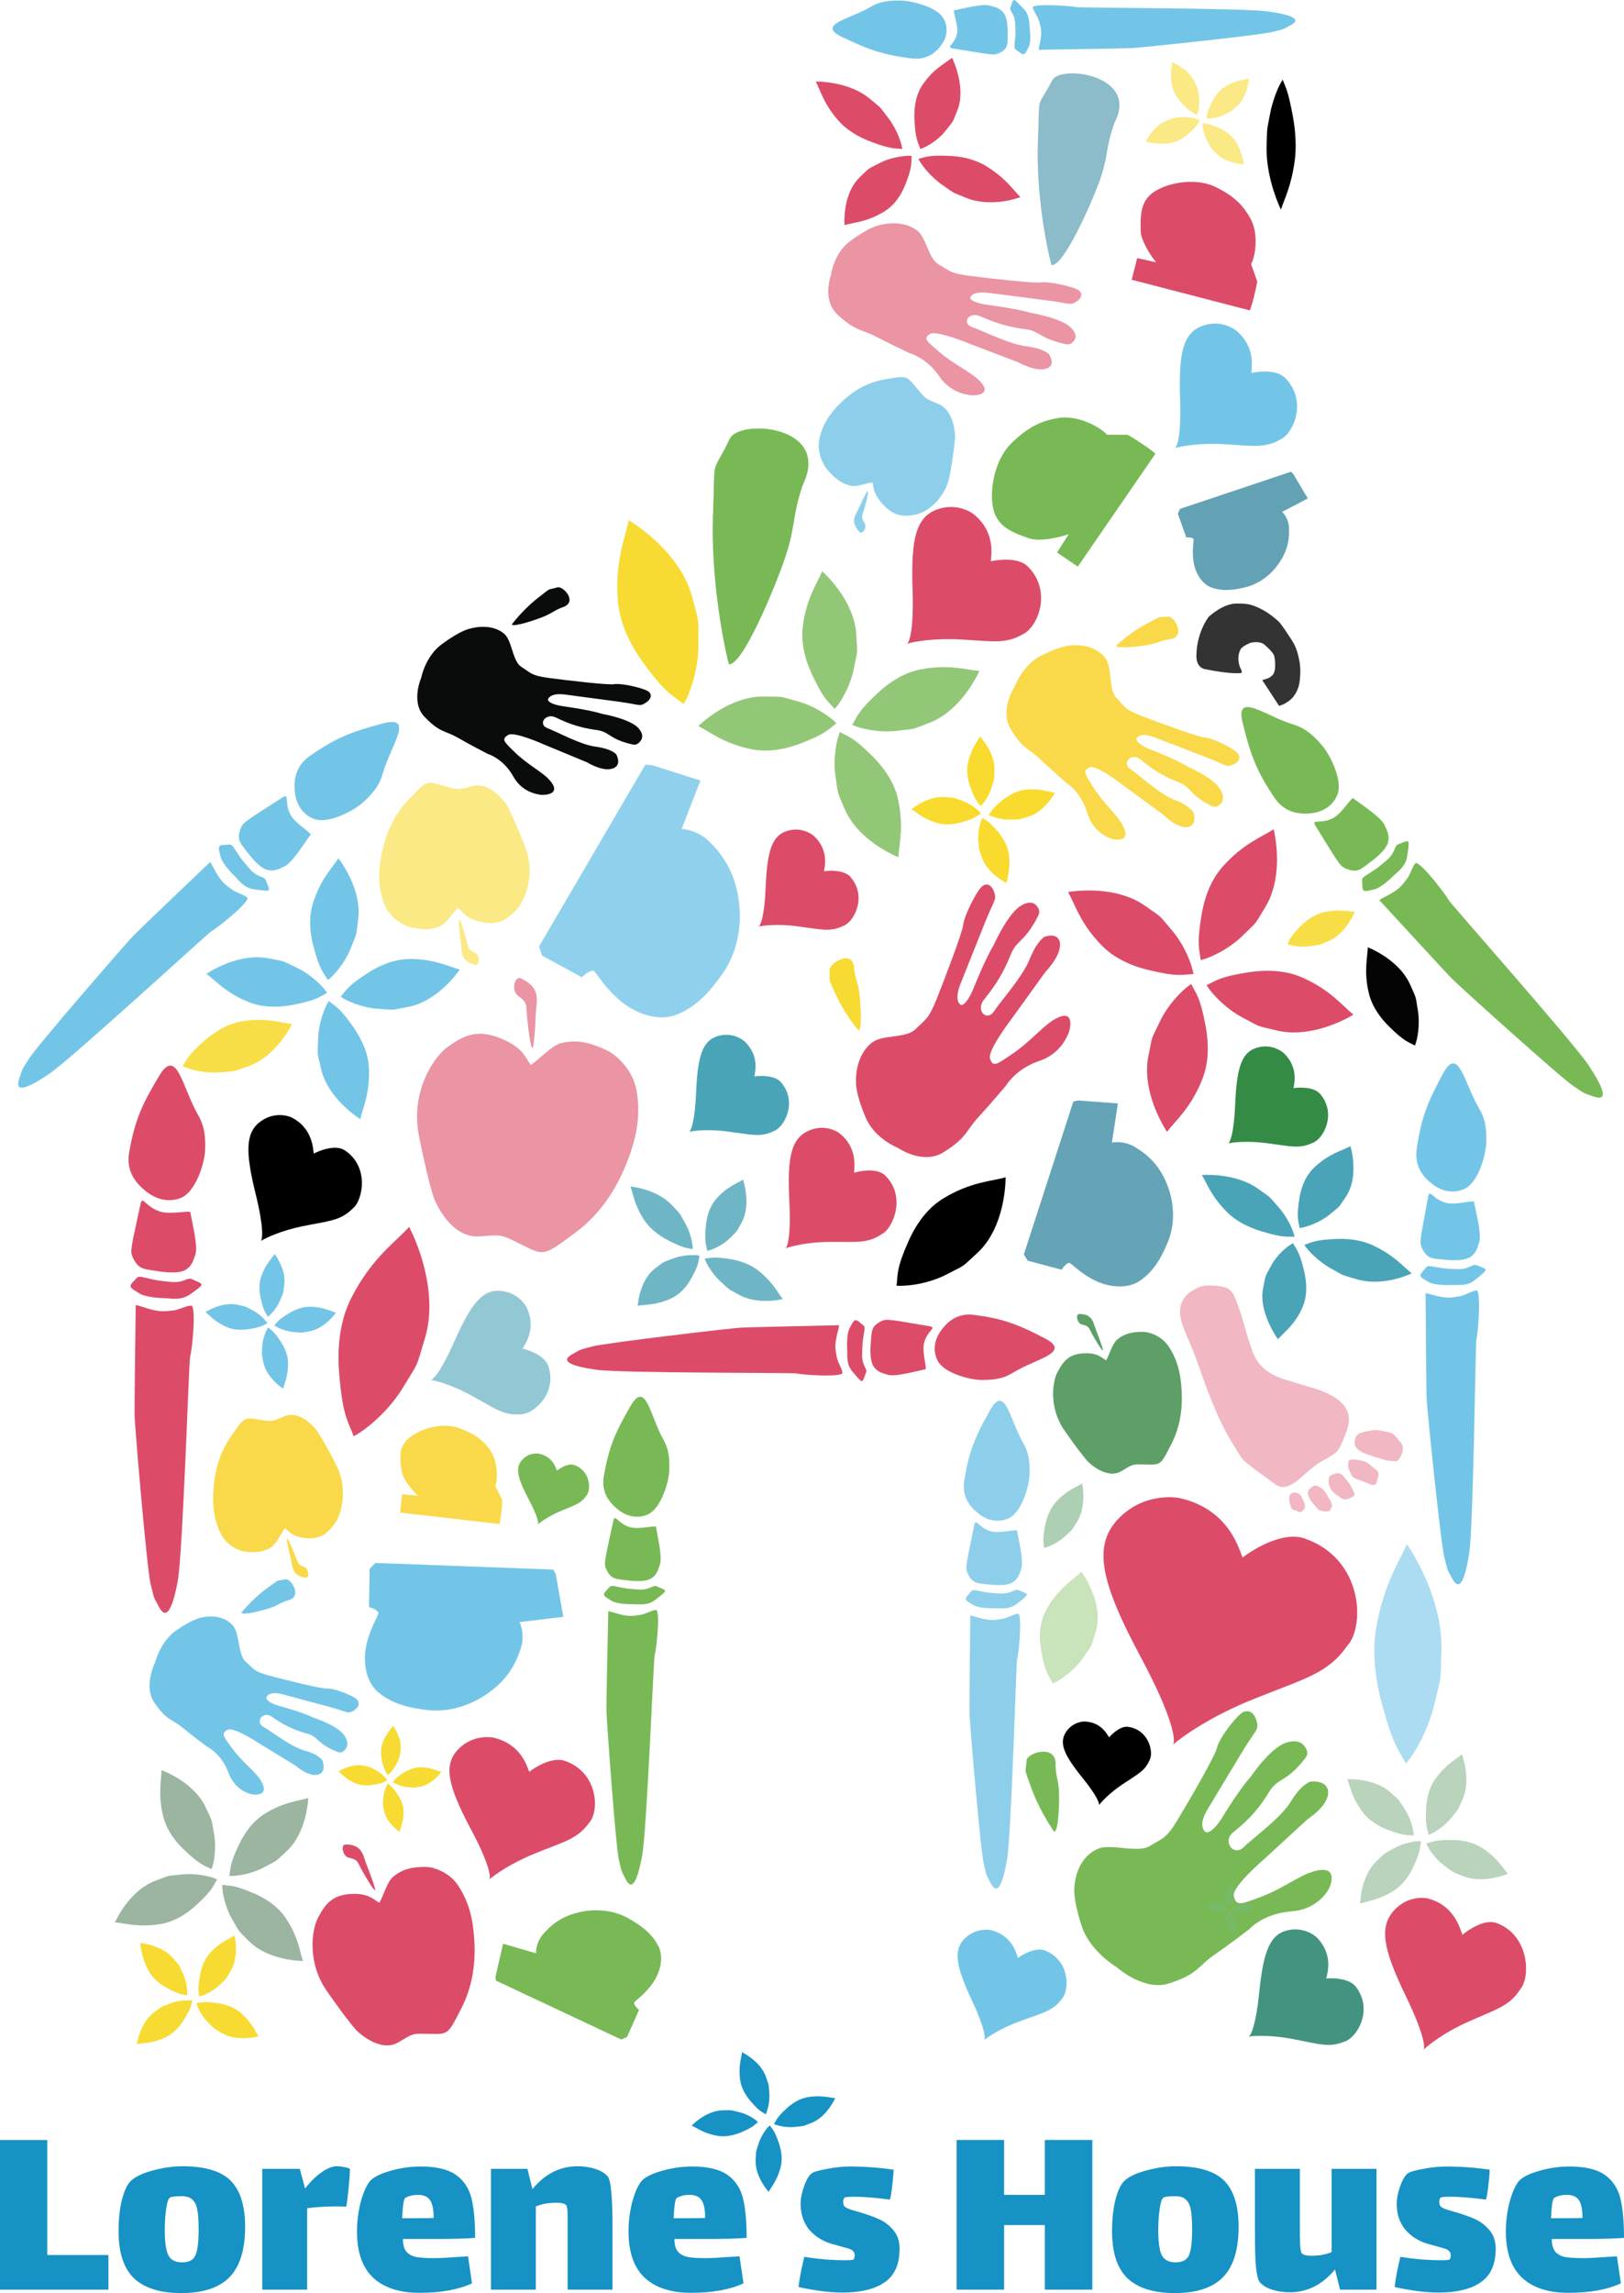 <?xml version="1.0" encoding="UTF-8" standalone="no"?>
<svg
   width="228.872"
   height="323.087"
   viewBox="0 0 228.872 323.087"
   fill="none"
   version="1.1"
   id="svg158"
   sodipodidocname="Lorenes-House.svg"
   inkscapeversion="1.3 (1:1.3+202307231459+0e150ed6c4)"
   xmlnsinkscape="http://www.inkscape.org/namespaces/inkscape"
   xmlnssodipodi="http://sodipodi.sourceforge.net/DTD/sodipodi-0.dtd"
   xmlns="http://www.w3.org/2000/svg"
   xmlnssvg="http://www.w3.org/2000/svg">
  <defs
     id="defs158" />
  <sodipodinamedview
     id="namedview158"
     pagecolor="#ffffff"
     bordercolor="#666666"
     borderopacity="1.0"
     inkscapeshowpageshadow="2"
     inkscapepageopacity="0.0"
     inkscapepagecheckerboard="0"
     inkscapedeskcolor="#d1d1d1"
     inkscapezoom="2.278"
     inkscapecx="141.548"
     inkscapecy="164.81"
     inkscapewindow-width="1920"
     inkscapewindow-height="1043"
     inkscapewindow-x="0"
     inkscapewindow-y="0"
     inkscapewindow-maximized="1"
     inkscapecurrent-layer="svg158" />
  <path
     d="m 74.516,211.265 c 1.313,2.47 1.411,3.382 1.296,3.529 0.346,-0.324 1.452,-1.147 3.111,-1.853 2.074,-0.882 2.938,-1.059 3.716,-2.206 0.691,-0.794 0.605,-3.529 -1.728,-4.323 -0.836,-0.285 -1.987,0.441 -2.419,0.794 -0.144,-0.294 -0.518,-1.941 -2.506,-2.383 0,0 -1.296,-0.264 -2.333,0.795 -1.081,1.103 -0.778,2.558 0.864,5.647 z"
     fill="#78b956"
     id="path1" />
  <path
     opacity="0.8"
     d="m 182.941,92.294 c -0.352,-1.469 -0.91,-2.106 -1.404,-2.88 -0.639,-1.001 -1.178,-1.684 -1.178,-1.684 0,0 -1.574,-1.66 -3.798,-2.426 -0.714,-0.246 -1.435,-0.283 -2.386,-0.262 -1.92,0.041 -3.84,1.873 -3.84,1.873 0,0 -1.693,2.133 -1.726,5.477 -0.019,1.91 1.414,1.925 1.414,1.925 0,0 3.178,0.668 4.772,0.524 0.478,0.005 0.007,-0.716 0.007,-0.716 0,0 -0.637,-1.334 0.026,-2.627 0.243,-0.476 1.442,-0.942 1.442,-0.942 0,0 1.253,-0.3 1.909,0.258 1.421,1.208 1.416,1.686 1.416,1.686 0,0 0.393,1.937 -0.264,2.625 -0.433,0.452 -0.722,0.471 -1.441,0.702 l 2.354,3.607 c 0.159,0.001 0.67,-0.137 1.44,-0.703 0.962,-0.707 1.362,-1.897 1.459,-2.613 0.257,-1.908 0.028,-2.866 -0.202,-3.824 z"
     fill="#000000"
     id="path2" />
  <path
     d="m 177.185,39.665 c 0,0 -0.081,0.646 -0.599,2.683 -0.119,0.468 -0.437,1.39 -0.437,1.39 l -16.661,-4.321 0.777,-3.054 2.682,0.599 c -0.5,-0.544 -2.169,-2.942 -2.196,-4.478 -0.047,-2.764 0.113,-4.621 2.572,-5.849 2.101,-1.05 5.496,-1.48 7.919,-0.32 2.974,1.423 4.079,2.887 4.96,4.43 1.292,2.263 0.65,5.641 0.111,6.449 z"
     fill="#dc4c68"
     id="path3" />
  <path
     d="m 70.784,211.307 c 0,0 0.008,0.534 -0.181,2.246 -0.043,0.393 -0.197,1.178 -0.197,1.178 l -14.018,-1.612 0.283,-2.568 2.246,0.181 c -0.469,-0.385 -2.096,-2.142 -2.293,-3.386 -0.353,-2.238 -0.434,-3.764 1.422,-5.041 1.587,-1.092 4.294,-1.828 6.393,-1.162 2.576,0.817 3.64,1.88 4.531,3.032 1.306,1.691 1.169,4.506 0.824,5.223 z"
     fill="#f9d949"
     id="path4" />
  <path
     d="m 158.935,61.269 c 0,0 0.653,0.332 2.607,1.656 0.449,0.304 1.302,0.992 1.302,0.992 l -10.947,15.917 -2.931,-1.986 1.66,-2.6 c -0.767,0.32 -3.941,1.164 -5.574,0.606 -2.94,-1.006 -4.842,-1.884 -5.199,-4.946 -0.305,-2.617 0.539,-6.361 2.693,-8.473 2.643,-2.591 4.614,-3.198 6.582,-3.538 2.887,-0.498 6.212,1.469 6.859,2.346 z"
     fill="#78b956"
     id="path5" />
  <path
     d="m 184.313,70.233 -2.044,-3.443 -0.356,-0.319 -15.619,5.231 -0.301,0.693 1.192,3.319 c 0.337,-0.018 1.015,0.013 1.03,0.283 0.018,0.337 -0.248,1.705 0.002,3.213 0.25,1.509 1.147,3.094 2.559,3.585 1.62,0.562 3.232,0.334 4.9,-0.093 1.197,-0.306 2.982,-1.174 4.401,-3.11 1.578,-2.154 1.648,-3.978 1.576,-5.327 -0.058,-1.079 -0.664,-1.881 -0.96,-2.147 z"
     fill="#63a2b5"
     id="path6" />
  <path
     opacity="0.8"
     d="m 157.55,155.471 -5.624,-0.419 -0.659,0.146 -6.975,21.546 0.54,0.88 4.777,1.274 c 0.259,-0.39 0.857,-1.123 1.177,-0.927 0.4,0.244 1.74,1.614 3.669,2.519 1.929,0.906 4.482,1.149 6.213,-0.044 1.984,-1.368 3.06,-3.345 3.955,-5.544 0.643,-1.577 1.132,-4.25 0.098,-7.354 -1.15,-3.454 -3.174,-4.963 -4.774,-5.942 -1.28,-0.783 -2.698,-0.735 -3.247,-0.613 z"
     fill="#3f8da5"
     id="path7" />
  <path
     opacity="0.8"
     d="m 98.715,109.978 -6.918,-2.202 -0.867,-0.007 -14.96,25.586 0.422,1.289 5.61,3.048 c 0.437,-0.424 1.398,-1.188 1.742,-0.842 0.43,0.432 1.712,2.586 3.865,4.319 2.153,1.733 5.278,2.799 7.789,1.781 2.879,-1.168 4.798,-3.388 6.554,-5.944 1.26,-1.834 2.645,-5.12 2.249,-9.409 -0.442,-4.772 -2.539,-7.308 -4.259,-9.037 -1.375,-1.383 -3.164,-1.741 -3.887,-1.747 z"
     fill="#73c5e7"
     id="path8" />
  <path
     d="m 79.391,227.808 -1.065,-6.011 -0.335,-0.647 -25.097,-0.938 -0.802,0.826 -0.085,5.377 c 0.491,0.155 1.442,0.565 1.317,0.958 -0.156,0.491 -1.27,2.299 -1.725,4.586 -0.455,2.287 -0.029,5.03 1.723,6.49 2.009,1.673 4.43,2.216 7.04,2.503 1.872,0.207 4.885,-0.071 7.951,-2.07 3.41,-2.224 4.491,-4.789 5.114,-6.753 0.498,-1.571 0.064,-3.041 -0.215,-3.58 z"
     fill="#73c5e7"
     id="path9" />
  <path
     d="m 70.902,273.865 -1.067,4.622 0.043,0.565 17.661,8.303 0.825,-0.347 1.696,-3.819 c -0.304,-0.26 -0.859,-0.842 -0.65,-1.085 0.261,-0.304 1.607,-1.258 2.628,-2.755 1.021,-1.497 1.55,-3.589 0.741,-5.165 -0.927,-1.807 -2.494,-2.931 -4.272,-3.931 -1.276,-0.717 -3.515,-1.435 -6.315,-0.938 -3.115,0.553 -4.668,2.059 -5.71,3.274 -0.834,0.971 -0.971,2.155 -0.935,2.625 z"
     fill="#78b956"
     id="path10" />
  <path
     d="m 0,301.516 h 6.66 v 16.206 h 8.621 v 4.884 h -15.281 z m 25.552,21.571 c -2.96,0 -5.18,-0.691 -6.66,-2.072 -1.455,-1.406 -2.183,-3.614 -2.183,-6.623 0,-1.653 0.148,-3.096 0.444,-4.329 0.321,-1.258 0.703,-2.134 1.147,-2.627 0.567,-0.642 1.603,-1.172 3.108,-1.591 1.529,-0.42 2.96,-0.629 4.292,-0.629 3.182,0 5.451,0.678 6.808,2.035 1.357,1.356 2.035,3.527 2.035,6.512 0,3.206 -0.728,5.562 -2.183,7.067 -1.455,1.504 -3.725,2.257 -6.808,2.257 z m 0.111,-4.329 c 0.962,0 1.591,-0.333 1.887,-0.999 0.296,-0.691 0.444,-1.9 0.444,-3.626 0,-1.209 -0.062,-2.134 -0.185,-2.775 -0.123,-0.666 -0.358,-1.147 -0.703,-1.443 -0.321,-0.321 -0.826,-0.481 -1.517,-0.481 -0.987,0 -1.554,0.086 -1.702,0.259 -0.197,0.172 -0.358,0.715 -0.481,1.628 -0.123,0.912 -0.185,1.862 -0.185,2.849 0,1.677 0.16,2.861 0.481,3.552 0.345,0.69 0.999,1.036 1.961,1.036 z m 21.84,-13.542 c 0.321,0 0.654,0.037 0.999,0.111 0.37,0.074 0.641,0.16 0.814,0.259 0,0.542 -0.062,1.443 -0.185,2.701 -0.123,1.233 -0.234,2.109 -0.333,2.627 -0.247,-0.025 -0.703,-0.037 -1.369,-0.037 -1.554,0 -2.935,0.086 -4.144,0.259 v 11.47 h -6.327 v -17.02 h 5.291 l 0.74,2.738 h 0.037 c 0.715,-0.938 1.48,-1.69 2.294,-2.257 0.814,-0.568 1.542,-0.851 2.183,-0.851 z m 13.797,12.95 c 0.617,0 1.764,-0.062 3.441,-0.185 0.222,0 0.629,-0.025 1.221,-0.074 l 0.555,3.811 c -1.899,0.888 -4.366,1.332 -7.4,1.332 -2.837,0 -5.02,-0.716 -6.549,-2.146 -1.505,-1.431 -2.257,-3.589 -2.257,-6.475 0,-1.48 0.185,-2.911 0.555,-4.292 0.395,-1.382 0.839,-2.344 1.332,-2.886 0.518,-0.543 1.48,-1.012 2.886,-1.406 1.406,-0.395 2.8,-0.592 4.181,-0.592 2.22,0 3.885,0.394 4.995,1.184 1.11,0.789 1.838,1.887 2.183,3.293 0.345,1.381 0.518,3.243 0.518,5.587 -1.677,0.098 -3.318,0.148 -4.921,0.148 h -5.254 c 0,0.789 0.16,1.381 0.481,1.776 0.345,0.394 0.826,0.653 1.443,0.777 0.617,0.098 1.48,0.148 2.59,0.148 z m -4.144,-8.51 c -0.148,0.074 -0.259,0.394 -0.333,0.962 -0.074,0.567 -0.123,1.208 -0.148,1.924 h 1.924 c 1.159,0 1.998,-0.013 2.516,-0.037 0,-1.184 -0.173,-2.023 -0.518,-2.516 -0.321,-0.494 -0.888,-0.74 -1.702,-0.74 -0.666,0 -1.246,0.135 -1.739,0.407 z m 28.497,-2.997 c 0.222,0.271 0.382,0.949 0.481,2.035 0.123,1.085 0.185,2.738 0.185,4.958 v 8.954 h -6.327 v -8.88 -1.517 c 0,-0.79 -0.062,-1.283 -0.185,-1.48 -0.197,-0.247 -0.654,-0.37 -1.369,-0.37 -0.345,0 -0.604,0.012 -0.777,0.037 -0.691,0.024 -1.406,0.185 -2.146,0.481 v 11.729 h -6.327 v -17.02 h 5.143 l 0.703,2.849 c 1.776,-2.146 3.897,-3.219 6.364,-3.219 0.888,0 1.714,0.123 2.479,0.37 0.789,0.246 1.381,0.604 1.776,1.073 z m 13.911,11.507 c 0.617,0 1.764,-0.062 3.441,-0.185 0.222,0 0.629,-0.025 1.221,-0.074 l 0.555,3.811 c -1.899,0.888 -4.366,1.332 -7.4,1.332 -2.836,0 -5.019,-0.716 -6.548,-2.146 -1.505,-1.431 -2.257,-3.589 -2.257,-6.475 0,-1.48 0.185,-2.911 0.555,-4.292 0.395,-1.382 0.839,-2.344 1.332,-2.886 0.518,-0.543 1.48,-1.012 2.885,-1.406 1.406,-0.395 2.8,-0.592 4.181,-0.592 2.22,0 3.885,0.394 4.995,1.184 1.11,0.789 1.838,1.887 2.183,3.293 0.346,1.381 0.518,3.243 0.518,5.587 -1.677,0.098 -3.317,0.148 -4.921,0.148 h -5.254 c 0,0.789 0.161,1.381 0.481,1.776 0.346,0.394 0.827,0.653 1.443,0.777 0.617,0.098 1.48,0.148 2.59,0.148 z m -4.144,-8.51 c -0.148,0.074 -0.259,0.394 -0.333,0.962 -0.074,0.567 -0.123,1.208 -0.148,1.924 h 1.924 c 1.16,0 1.998,-0.013 2.516,-0.037 0,-1.184 -0.172,-2.023 -0.518,-2.516 -0.32,-0.494 -0.888,-0.74 -1.702,-0.74 -0.666,0 -1.245,0.135 -1.739,0.407 z m 31.361,7.178 c 0,2.195 -0.703,3.774 -2.109,4.736 -1.381,0.962 -3.355,1.443 -5.92,1.443 -1.801,0 -3.873,-0.259 -6.216,-0.777 0.049,-0.494 0.16,-1.197 0.333,-2.109 0.197,-0.938 0.358,-1.653 0.481,-2.146 0.888,0.148 1.875,0.271 2.96,0.37 1.085,0.074 2.01,0.111 2.775,0.111 0.666,0 1.073,-0.037 1.221,-0.111 0.025,-0.025 0.049,-0.087 0.074,-0.185 0.049,-0.124 0.074,-0.247 0.074,-0.37 0,-0.494 -0.308,-0.827 -0.925,-0.999 -0.197,-0.05 -0.95,-0.259 -2.257,-0.629 -1.307,-0.37 -2.38,-1.036 -3.219,-1.998 -0.814,-0.987 -1.221,-2.208 -1.221,-3.663 0,-0.765 0.173,-1.616 0.518,-2.553 0.345,-0.938 0.715,-1.53 1.11,-1.776 0.296,-0.198 1.011,-0.395 2.146,-0.592 1.135,-0.222 2.183,-0.333 3.145,-0.333 2.047,0 4.107,0.148 6.179,0.444 0,0.444 -0.062,1.196 -0.185,2.257 -0.123,1.036 -0.234,1.689 -0.333,1.961 -2.097,-0.272 -3.786,-0.407 -5.069,-0.407 -0.666,0 -1.098,0.037 -1.295,0.111 -0.049,0.024 -0.099,0.098 -0.148,0.222 -0.049,0.098 -0.074,0.234 -0.074,0.407 0,0.345 0.111,0.592 0.333,0.74 0.222,0.172 0.802,0.382 1.739,0.629 1.11,0.32 2.06,0.653 2.849,0.999 0.814,0.345 1.517,0.863 2.109,1.554 0.617,0.69 0.925,1.578 0.925,2.664 z m 8.033,-15.318 h 6.697 v 7.733 h 5.735 v -7.733 h 6.697 v 21.09 h -6.697 v -9.102 h -5.735 v 9.102 h -6.697 z m 30.752,21.571 c -2.96,0 -5.18,-0.691 -6.66,-2.072 -1.455,-1.406 -2.183,-3.614 -2.183,-6.623 0,-1.653 0.148,-3.096 0.444,-4.329 0.321,-1.258 0.703,-2.134 1.147,-2.627 0.567,-0.642 1.603,-1.172 3.108,-1.591 1.529,-0.42 2.96,-0.629 4.292,-0.629 3.182,0 5.451,0.678 6.808,2.035 1.357,1.356 2.035,3.527 2.035,6.512 0,3.206 -0.728,5.562 -2.183,7.067 -1.455,1.504 -3.725,2.257 -6.808,2.257 z m 0.111,-4.329 c 0.962,0 1.591,-0.333 1.887,-0.999 0.296,-0.691 0.444,-1.9 0.444,-3.626 0,-1.209 -0.062,-2.134 -0.185,-2.775 -0.123,-0.666 -0.358,-1.147 -0.703,-1.443 -0.321,-0.321 -0.826,-0.481 -1.517,-0.481 -0.987,0 -1.554,0.086 -1.702,0.259 -0.197,0.172 -0.358,0.715 -0.481,1.628 -0.123,0.912 -0.185,1.862 -0.185,2.849 0,1.677 0.16,2.861 0.481,3.552 0.345,0.69 0.999,1.036 1.961,1.036 z m 28.315,-13.172 v 17.02 h -5.143 l -0.703,-2.849 c -1.776,2.146 -3.897,3.219 -6.364,3.219 -0.888,0 -1.727,-0.124 -2.516,-0.37 -0.765,-0.247 -1.344,-0.605 -1.739,-1.073 -0.222,-0.272 -0.395,-0.95 -0.518,-2.035 -0.099,-1.086 -0.148,-2.738 -0.148,-4.958 v -8.954 h 6.327 v 8.88 c 0,0.493 0.012,1.073 0.037,1.739 0.025,0.666 0.099,1.085 0.222,1.258 0.173,0.246 0.666,0.37 1.48,0.37 l 0.592,-0.037 c 0.691,-0.025 1.406,-0.185 2.146,-0.481 v -11.729 z m 16.798,11.248 c 0,2.195 -0.703,3.774 -2.109,4.736 -1.382,0.962 -3.355,1.443 -5.92,1.443 -1.801,0 -3.873,-0.259 -6.216,-0.777 0.049,-0.494 0.16,-1.197 0.333,-2.109 0.197,-0.938 0.357,-1.653 0.481,-2.146 0.888,0.148 1.874,0.271 2.96,0.37 1.085,0.074 2.01,0.111 2.775,0.111 0.666,0 1.073,-0.037 1.221,-0.111 0.024,-0.025 0.049,-0.087 0.074,-0.185 0.049,-0.124 0.074,-0.247 0.074,-0.37 0,-0.494 -0.309,-0.827 -0.925,-0.999 -0.198,-0.05 -0.95,-0.259 -2.257,-0.629 -1.308,-0.37 -2.381,-1.036 -3.219,-1.998 -0.814,-0.987 -1.221,-2.208 -1.221,-3.663 0,-0.765 0.172,-1.616 0.518,-2.553 0.345,-0.938 0.715,-1.53 1.11,-1.776 0.296,-0.198 1.011,-0.395 2.146,-0.592 1.134,-0.222 2.183,-0.333 3.145,-0.333 2.047,0 4.107,0.148 6.179,0.444 0,0.444 -0.062,1.196 -0.185,2.257 -0.124,1.036 -0.235,1.689 -0.333,1.961 -2.097,-0.272 -3.787,-0.407 -5.069,-0.407 -0.666,0 -1.098,0.037 -1.295,0.111 -0.05,0.024 -0.099,0.098 -0.148,0.222 -0.05,0.098 -0.074,0.234 -0.074,0.407 0,0.345 0.111,0.592 0.333,0.74 0.222,0.172 0.801,0.382 1.739,0.629 1.11,0.32 2.059,0.653 2.849,0.999 0.814,0.345 1.517,0.863 2.109,1.554 0.616,0.69 0.925,1.578 0.925,2.664 z m 12.421,1.332 c 0.617,0 1.764,-0.062 3.441,-0.185 0.222,0 0.629,-0.025 1.221,-0.074 l 0.555,3.811 c -1.899,0.888 -4.366,1.332 -7.4,1.332 -2.837,0 -5.02,-0.716 -6.549,-2.146 -1.505,-1.431 -2.257,-3.589 -2.257,-6.475 0,-1.48 0.185,-2.911 0.555,-4.292 0.395,-1.382 0.839,-2.344 1.332,-2.886 0.518,-0.543 1.48,-1.012 2.886,-1.406 1.406,-0.395 2.8,-0.592 4.181,-0.592 2.22,0 3.885,0.394 4.995,1.184 1.11,0.789 1.838,1.887 2.183,3.293 0.345,1.381 0.518,3.243 0.518,5.587 -1.677,0.098 -3.318,0.148 -4.921,0.148 h -5.254 c 0,0.789 0.16,1.381 0.481,1.776 0.345,0.394 0.826,0.653 1.443,0.777 0.617,0.098 1.48,0.148 2.59,0.148 z m -4.144,-8.51 c -0.148,0.074 -0.259,0.394 -0.333,0.962 -0.074,0.567 -0.123,1.208 -0.148,1.924 h 1.924 c 1.159,0 1.998,-0.013 2.516,-0.037 0,-1.184 -0.173,-2.023 -0.518,-2.516 -0.321,-0.494 -0.888,-0.74 -1.702,-0.74 -0.666,0 -1.246,0.135 -1.739,0.407 z"
     fill="#1792c5"
     id="path11" />
  <g
     opacity="0.4"
     id="g17"
     transform="translate(-7.984,-20.206)">
    <path
       d="m 178.486,201.317 c -1.071,-0.037 -1.618,0.267 -2.438,0.732 -1.367,0.776 -1.907,2.121 -1.73,3.507 0.212,1.653 1.475,3.891 2.451,6.668 0.977,2.777 2.663,7.785 4.968,11.418 1.78,2.805 0.479,1.663 5.97,5.692 2.064,1.515 4.084,-1.834 6.272,-3.076 2.734,-1.551 2.529,-1.297 3.622,-3.989 0.879,-2.165 0.985,-4.438 -3.541,-6.158 -0.793,-0.301 -1.061,-0.31 -5.04,-1.545 -3.978,-1.234 -4.429,-3.719 -4.917,-5.107 -0.552,-1.568 -1.088,-4.198 -2.184,-6.652 -0.498,-1.114 -1.291,-1.416 -3.433,-1.49 z"
       fill="#dc4c68"
       id="path12" />
    <path
       d="m 204.708,226.079 h 0.001 c 0.267,0.01 0.604,-0.418 0.841,-1.068 0.296,-0.813 0.189,-1.214 -0.47,-1.936 -0.775,-0.85 -0.662,-0.919 -1.836,-1.161 -1.597,-0.329 -1.601,-0.22 -2.41,-0.083 -1.348,0.228 -1.893,0.484 -1.931,1.58 -0.038,1.095 1.022,1.544 3.673,2.321 1.062,0.311 1.062,0.311 2.132,0.347 z"
       fill="#dc4c68"
       id="path13" />
    <path
       d="m 200.941,226.498 c -0.517,-0.566 -2.917,-0.923 -2.936,-0.375 l -0.019,0.548 c -0.019,0.548 0.239,0.831 0.488,1.388 0.249,0.558 1.052,0.585 2.372,1.179 1.32,0.594 1.081,-0.237 1.377,-1.05 0.296,-0.812 -0.766,-1.123 -1.282,-1.69 z"
       fill="#dc4c68"
       id="path14" />
    <path
       d="m 195.797,227.967 c -0.545,0.255 -0.545,0.256 -0.574,1.077 -0.006,0.183 0.041,0.386 0.24,0.832 0.249,0.557 0.775,0.849 1.559,1.425 0.523,0.384 1.071,0.037 1.616,-0.219 0.545,-0.255 0.028,-0.822 -0.221,-1.379 -0.222,-0.498 -0.873,-1.242 -1.282,-1.69 -0.258,-0.283 -0.794,-0.302 -1.338,-0.046 z"
       fill="#dc4c68"
       id="path15" />
    <path
       d="m 192.508,230.048 c -0.277,0.265 -0.286,0.539 -0.037,1.096 0.08,0.277 0.352,0.671 0.766,1.124 0.516,0.566 0.507,0.84 1.578,0.877 0.535,0.019 0.535,0.019 0.822,-0.52 0.287,-0.539 -0.515,-1.447 -0.738,-1.946 -0.249,-0.557 -0.969,-1.13 -1.568,-1.151 -0.268,-0.009 -0.545,0.255 -0.823,0.52 z"
       fill="#dc4c68"
       id="path16" />
    <path
       d="m 189.802,230.778 c -0.286,0.539 -0.047,1.37 0.202,1.927 0.083,0.186 0.258,0.283 0.526,0.293 0.268,0.009 0.517,0.566 1.071,0.036 0.003,-0.091 0.272,-0.1 0.287,-0.538 0.019,-0.548 -0.24,-0.831 -0.489,-1.389 -0.248,-0.557 -1.042,-0.859 -1.597,-0.329 z"
       fill="#dc4c68"
       id="path17" />
  </g>
  <path
     d="m 100.485,72.43 c -0.332,8.703 1.348,17.732 2.23,21.159 1.955,0.254 6.601,-11.071 7.889,-14.88 1.611,-4.761 0.931,-5.642 2.541,-10.404 4.071,-8.417 -8.932,-9.306 -10.289,-6.5 -2.715,5.611 -2.039,1.922 -2.371,10.624 z"
     fill="#78b956"
     id="path18" />
  <path
     d="m 152.471,271.438 c 1.164,3.518 4.87,5.706 4.87,5.706 0,0 3.849,3.496 7.481,2.295 4.153,-1.375 3.884,-2.331 6.274,-3.974 1.985,-1.364 4.971,-3.651 4.971,-3.651 0,0 1.877,-2.193 5.946,-2.51 4.069,-0.316 5.377,-3.405 5.377,-3.405 0,0 1.554,-3.496 -2.599,-2.122 -1.802,0.597 -4.236,2.432 -7.086,3.484 -2.851,1.052 -3.464,1.367 -3.824,-0.09 -0.323,-1.302 4.242,-5.198 4.242,-5.198 l 6.196,-5.683 c 0,0 2.945,-1.864 2.856,-3.818 -0.077,-1.709 -2.438,-1.47 -2.438,-1.47 0,0 -1.302,0.323 -2.772,2.761 -1.47,2.438 -5.3,5.115 -6.686,6.495 -1.387,1.38 -3.03,-0.768 -1.542,-2.037 1.141,-0.974 3.119,-2.416 5.139,-5.767 1.225,-2.031 2.444,-1.296 5.055,-4.708 0.356,-0.465 0.504,-0.899 -0.078,-1.709 -0.765,-1.064 -2.359,-0.693 -3.173,-0.251 -2.173,1.179 -4.404,4.547 -4.404,4.547 -1.631,1.787 -3.836,5.444 -3.836,5.444 -1.732,2.873 -2.527,2.354 -2.527,2.354 0,0 -1.219,-0.735 0.251,-3.173 l 4.9,-8.126 c 1.959,-3.251 2.366,-3.006 2.043,-4.308 -0.323,-1.303 -1.249,-1.721 -2.032,-1.225 -0.896,0.567 -3.262,3.573 -3.591,5.037 -0.232,1.035 -3.758,7.152 -5.473,9.996 -1.715,2.845 -2.121,2.6 -3.914,3.735 -1.792,1.135 -5.567,-0.432 -7.487,0.472 -3.095,1.458 -3.184,5.282 -3.184,5.282 0,0 -0.329,1.464 1.045,5.617 z"
     fill="#78b956"
     id="path19" />
  <path
     d="m 145.252,251.664 c 0.97,2.801 2.619,5.457 3.322,6.435 0.652,-0.161 0.726,-4.327 0.664,-5.694 -0.078,-1.709 -0.403,-1.905 -0.481,-3.614 0.251,-3.172 -3.982,-1.847 -4.066,-0.79 -0.168,2.116 -0.409,0.862 0.561,3.663 z"
     fill="#78b956"
     id="path20" />
  <path
     d="m 24.834,229.72 c -2.208,1.509 -2.988,4.516 -2.988,4.516 0,0 -1.658,3.366 -0.101,5.646 1.781,2.607 2.391,2.23 4.006,3.56 1.342,1.105 3.523,2.721 3.523,2.721 0,0 1.895,0.865 2.925,3.624 1.03,2.76 3.434,3.052 3.434,3.052 0,0 2.734,0.381 0.954,-2.226 -0.773,-1.131 -2.531,-2.454 -3.829,-4.221 -1.297,-1.768 -1.638,-2.13 -0.7,-2.671 0.839,-0.483 4.451,1.907 4.451,1.907 l 5.176,3.166 c 0,0 1.88,1.671 3.218,1.221 1.17,-0.395 0.534,-1.984 0.534,-1.984 0,0 -0.483,-0.84 -2.467,-1.374 -1.984,-0.533 -4.604,-2.657 -5.838,-3.343 -1.234,-0.687 -0.071,-2.255 1.106,-1.476 0.903,0.598 2.297,1.682 5.024,2.416 1.653,0.445 1.386,1.437 4.273,2.568 0.394,0.155 0.724,0.171 1.17,-0.394 0.586,-0.743 0.011,-1.774 -0.458,-2.251 -1.251,-1.272 -4.032,-2.149 -4.032,-2.149 -1.564,-0.775 -4.54,-1.576 -4.54,-1.576 -2.338,-0.629 -2.137,-1.284 -2.137,-1.284 0,0 0.267,-0.992 2.251,-0.458 l 6.613,1.779 c 2.645,0.712 2.556,1.043 3.396,0.559 0.839,-0.483 0.945,-1.209 0.445,-1.653 -0.572,-0.509 -3.129,-1.551 -4.21,-1.487 -0.764,0.045 -5.71,-1.182 -8.025,-1.805 -2.315,-0.623 -2.226,-0.954 -3.37,-1.971 -1.145,-1.017 -0.809,-3.948 -1.819,-5.099 -1.628,-1.857 -4.299,-1.157 -4.299,-1.157 0,0 -1.081,0.064 -3.688,1.844 z"
     fill="#73c5e7"
     id="path21" />
  <path
     d="m 37.818,223.64 c -1.75,1.231 -3.264,2.904 -3.802,3.586 0.242,0.42 3.146,-0.359 4.082,-0.674 1.17,-0.395 1.241,-0.659 2.411,-1.053 2.251,-0.458 0.488,-3.131 -0.262,-2.979 -1.5,0.306 -0.679,-0.112 -2.429,1.12 z"
     fill="#73c5e7"
     id="path22" />
  <path
     d="m 146.766,92.352 c -2.611,1.285 -3.755,4.346 -3.755,4.346 0,0 -2.16,3.32 -0.62,5.938 1.761,2.995 2.479,2.682 4.17,4.308 1.405,1.35 3.704,3.355 3.704,3.355 0,0 2.046,1.174 2.952,4.225 0.907,3.052 3.575,3.692 3.575,3.692 0,0 3.03,0.78 1.268,-2.214 -0.764,-1.299 -2.616,-2.937 -3.911,-4.98 -1.295,-2.042 -1.644,-2.472 -0.544,-2.911 0.984,-0.394 4.817,2.626 4.817,2.626 l 5.516,4.053 c 0,0 1.957,2.022 3.496,1.732 1.347,-0.254 0.777,-2.018 0.777,-2.018 0,0 -0.466,-0.951 -2.642,-1.788 -2.175,-0.838 -4.921,-3.439 -6.241,-4.333 -1.321,-0.894 0.122,-2.386 1.372,-1.402 0.958,0.755 2.423,2.091 5.413,3.241 1.812,0.698 1.424,1.707 4.558,3.299 0.427,0.217 0.796,0.28 1.346,-0.254 0.723,-0.702 0.172,-1.869 -0.311,-2.436 -1.287,-1.514 -4.325,-2.823 -4.325,-2.823 -1.683,-1.034 -4.946,-2.29 -4.946,-2.29 -2.564,-0.986 -2.279,-1.649 -2.279,-1.649 0,0 0.388,-1.009 2.563,-0.171 l 7.251,2.791 c 2.901,1.116 2.771,1.452 3.755,1.059 0.984,-0.394 1.168,-1.144 0.647,-1.681 -0.595,-0.616 -3.366,-2.068 -4.583,-2.151 -0.861,-0.058 -6.293,-2.036 -8.831,-3.013 -2.538,-0.977 -2.409,-1.313 -3.6,-2.543 -1.192,-1.231 -0.553,-4.274 -1.581,-5.627 -1.658,-2.183 -4.713,-1.814 -4.713,-1.814 0,0 -1.217,-0.083 -4.298,1.433 z"
     fill="#f9d949"
     id="path23" />
  <path
     d="m 161.863,87.739 c -2.071,1.056 -3.918,2.61 -4.583,3.255 0.233,0.476 3.558,0.057 4.635,-0.146 1.347,-0.254 1.45,-0.522 2.797,-0.776 2.563,-0.172 0.828,-3.233 -0.027,-3.176 -1.709,0.114 -0.751,-0.212 -2.822,0.843 z"
     fill="#f9d949"
     id="path24" />
  <path
     d="m 121.992,157.447 c 1.274,3.017 4.558,4.288 4.558,4.288 0,0 3.517,2.451 6.449,0.601 3.354,-2.115 3.047,-2.945 4.904,-4.951 1.543,-1.666 3.843,-4.388 3.843,-4.388 0,0 1.381,-2.41 4.755,-3.53 3.373,-1.12 4.203,-4.244 4.203,-4.244 0,0 0.999,-3.549 -2.354,-1.434 -1.455,0.918 -3.333,3.111 -5.625,4.664 -2.292,1.552 -2.778,1.968 -3.204,0.694 -0.381,-1.139 3.101,-5.671 3.101,-5.671 l 4.693,-6.516 c 0,0 2.302,-2.323 2.061,-4.113 -0.211,-1.565 -2.164,-0.864 -2.164,-0.864 0,0 -1.061,0.564 -2.081,3.118 -1.02,2.553 -3.992,5.808 -5.033,7.367 -1.04,1.559 -2.598,-0.094 -1.463,-1.571 0.871,-1.133 2.4,-2.869 3.802,-6.379 0.85,-2.128 1.932,-1.696 3.822,-5.383 0.258,-0.503 0.345,-0.934 -0.211,-1.565 -0.73,-0.829 -2.03,-0.161 -2.673,0.413 -1.715,1.532 -3.292,5.101 -3.292,5.101 -1.21,1.985 -2.74,5.816 -2.74,5.816 -1.202,3.01 -1.912,2.691 -1.912,2.691 0,0 -1.081,-0.432 -0.061,-2.986 l 3.4,-8.513 c 1.36,-3.405 1.721,-3.261 1.339,-4.4 -0.381,-1.14 -1.191,-1.338 -1.802,-0.72 -0.701,0.707 -2.422,3.968 -2.571,5.389 -0.106,1.005 -2.53,7.38 -3.72,10.36 -1.19,2.98 -1.55,2.836 -2.951,4.25 -1.401,1.415 -4.69,0.732 -6.218,1.959 -2.462,1.978 -2.21,5.534 -2.21,5.534 0,0 -0.149,1.421 1.355,4.983 z"
     fill="#dc4c68"
     id="path25" />
  <path
     d="m 117.696,139.936 c 1.051,2.394 2.656,4.516 3.328,5.278 0.531,-0.282 0.236,-4.151 0.067,-5.403 -0.211,-1.565 -0.499,-1.68 -0.71,-3.245 -0.062,-2.986 -3.488,-0.899 -3.467,0.096 0.041,1.991 -0.268,0.88 0.782,3.274 z"
     fill="#f7db32"
     id="path26" />
  <g
     opacity="0.6"
     id="g28"
     transform="translate(-7.984,-20.206)">
    <path
       d="m 127.8,54.175 c -2.343,1.731 -2.7,4.791 -2.7,4.791 0,0 -1.335,3.511 0.951,5.601 2.614,2.39 3.269,1.951 5.445,3.095 1.807,0.95 4.71,2.316 4.71,2.316 0,0 2.42,0.653 4.171,3.274 1.75,2.622 4.667,2.653 4.667,2.653 0,0 3.327,0.084 0.712,-2.306 -1.134,-1.037 -3.478,-2.158 -5.358,-3.769 -1.88,-1.611 -2.355,-1.933 -1.34,-2.569 0.907,-0.569 5.661,1.41 5.661,1.41 l 6.763,2.579 c 0,0 2.555,1.453 4.062,0.863 1.318,-0.516 0.259,-2.022 0.259,-2.022 0,0 -0.735,-0.779 -3.198,-1.095 -2.463,-0.316 -5.985,-2.137 -7.584,-2.684 -1.599,-0.547 -0.512,-2.224 1.037,-1.579 1.188,0.495 3.054,1.419 6.439,1.853 2.052,0.263 1.923,1.274 5.574,2.084 0.498,0.111 0.895,0.091 1.318,-0.516 0.556,-0.798 -0.324,-1.758 -0.972,-2.179 -1.731,-1.125 -5.207,-1.695 -5.207,-1.695 -2.01,-0.6 -5.705,-1.073 -5.705,-1.073 -2.902,-0.372 -2.787,-1.042 -2.787,-1.042 0,0 0.13,-1.011 2.593,-0.695 l 8.21,1.052 c 3.284,0.421 3.241,0.758 4.149,0.189 0.907,-0.569 0.895,-1.299 0.215,-1.685 -0.777,-0.442 -4.018,-1.2 -5.293,-1.021 -0.902,0.127 -7.022,-0.557 -9.896,-0.925 -2.873,-0.368 -2.83,-0.705 -4.386,-1.589 -1.556,-0.884 -1.713,-3.822 -3.133,-4.854 -2.291,-1.663 -5.337,-0.684 -5.337,-0.684 0,0 -1.275,0.179 -4.04,2.222 z"
       fill="#dc4c68"
       id="path27" />
    <path
       d="m 154.259,40.077 c -0.286,7.114 1.147,14.615 1.899,17.475 1.671,0.323 5.643,-8.689 6.745,-11.735 1.377,-3.808 0.797,-4.571 2.173,-8.38 3.481,-6.662 -7.628,-8.151 -8.789,-5.931 -2.321,4.44 -1.742,1.456 -2.028,8.57 z"
       fill="#3f8da5"
       id="path28" />
  </g>
  <path
     d="m 186.243,104.934 c 1.19,1.366 3.012,4.982 2.264,6.977 -0.3,0.799 -1.277,2.518 -4.008,2.703 -1.707,0.115 -3.568,-0.245 -4.919,-2.26 -2.491,-3.714 -3.321,-5.934 -4.446,-10.476 -1.126,-4.543 3.156,-1.024 7.033,0.172 1.347,0.415 2.408,0.971 4.076,2.884 z"
     fill="#78b956"
     id="path29" />
  <path
     d="m 187.855,115.278 c 1.432,-0.745 2.751,-3.347 2.957,-2.712 1.672,1.21 4.045,2.789 4.384,3.835 0.103,0.317 0.728,1.166 0.405,2.323 -0.322,1.156 -2.01,2.405 -2.854,3.029 -0.844,0.625 -1.373,1.147 -2.525,0.82 -1.153,-0.328 -1.256,-0.645 -1.88,-1.494 -0.28,-0.379 -2.182,-3.498 -2.91,-4.665 -0.727,-1.166 0.632,-0.204 2.423,-1.136 z"
     fill="#78b956"
     id="path30" />
  <path
     d="m 198.318,120.646 c 0.22,-1.473 0.33,-2.21 0.014,-2.107 -0.139,-0.072 -1.01,0.327 -1.262,0.409 -0.632,0.205 -0.323,1.157 -1.695,2.303 v 0 c -1.373,1.146 -1.373,1.146 -2.532,1.873 -1.16,0.727 -0.844,0.625 -0.851,1.679 -0.007,1.053 0.586,0.73 1.571,0.541 0.986,-0.188 2.319,-1.453 2.848,-1.975 0.528,-0.522 1.688,-1.249 1.907,-2.723 z"
     fill="#78b956"
     id="path31" />
  <path
     d="m 198.298,123.808 c 0.52,-0.661 0.96,-2.415 1.379,-2.2 1.255,0.644 4.377,4.889 4.48,5.206 0.103,0.318 17.716,20.193 19.795,23.374 2.079,3.182 2.719,5.022 0.707,4.328 -1.572,-0.542 -1.153,-0.327 -2.93,-1.503 -1.777,-1.176 -16.076,-14.064 -17.119,-15.128 -0.835,-0.851 -7.159,-7.726 -10.217,-11.057 -0.105,0.034 0.043,-0.084 1.476,-0.83 1.475,-0.829 1.688,-1.248 2.429,-2.19 z"
     fill="#78b956"
     id="path32" />
  <path
     d="m 126.845,0.072 c 1.59,0.014 5.078,0.869 6.055,2.419 0.39,0.62 1.052,2.161 -0.298,3.941 -0.844,1.113 -2.1,2.062 -4.227,1.792 -3.918,-0.496 -5.904,-1.198 -9.657,-2.988 -3.753,-1.789 1,-2.501 3.925,-4.233 1.017,-0.602 1.976,-0.951 4.202,-0.932 z"
     fill="#73c5e7"
     id="path33" />
  <path
     d="m 134.877,4.731 c 0.259,-1.289 -0.827,-3.521 -0.277,-3.301 1.742,-0.367 4.12,-0.965 5.027,-0.602 0.276,0.11 1.201,0.19 1.827,1.02 0.626,0.83 0.577,2.551 0.552,3.411 -0.024,0.86 0.051,1.47 -0.799,2.001 -0.85,0.53 -1.126,0.42 -2.051,0.341 -0.414,-0.036 -3.602,-0.569 -4.803,-0.758 -1.201,-0.19 0.2,-0.5 0.524,-2.111 z"
     fill="#73c5e7"
     id="path34" />
  <path
     d="m 144.255,1.226 c -0.901,-0.94 -1.351,-1.41 -1.451,-1.16 -0.125,0.047 -0.32,0.8 -0.4,1 -0.2,0.5 0.626,0.83 0.677,2.3 v 0 c 0.05,1.47 0.05,1.47 -0.074,2.581 -0.124,1.11 -0.025,0.86 0.701,1.44 0.726,0.58 0.823,0.038 1.225,-0.671 0.403,-0.709 0.249,-2.221 0.174,-2.831 -0.075,-0.61 0.049,-1.721 -0.852,-2.661 z"
     fill="#73c5e7"
     id="path35" />
  <path
     d="m 146.432,2.966 c -0.176,-0.681 -1.151,-1.91 -0.776,-2.05 1.125,-0.42 5.753,-0.022 6.028,0.088 0.275,0.11 23.563,0.132 26.89,0.591 3.327,0.459 4.947,1.071 3.378,1.929 -1.226,0.671 -0.851,0.53 -2.626,0.981 -1.776,0.451 -18.434,2.207 -19.735,2.268 -1.04,0.048 -9.221,0.183 -13.182,0.245 -0.033,0.083 -0.035,-0.072 0.225,-1.361 0.224,-1.361 0.049,-1.721 -0.202,-2.691 z"
     fill="#73c5e7"
     id="path36" />
  <path
     d="m 51.167,113.048 c -1.333,1.207 -4.886,3.071 -6.878,2.35 -0.797,-0.288 -2.52,-1.241 -2.752,-3.965 -0.145,-1.702 0.178,-3.565 2.152,-4.94 3.638,-2.535 5.824,-3.392 10.308,-4.573 4.484,-1.182 1.071,3.138 -0.044,7.023 -0.388,1.35 -0.92,2.416 -2.787,4.105 z"
     fill="#73c5e7"
     id="path37" />
  <path
     d="m 40.94,114.791 c 0.765,1.421 3.368,2.704 2.742,2.917 -1.17,1.685 -2.693,4.074 -3.724,4.427 -0.313,0.106 -1.143,0.741 -2.296,0.433 -1.152,-0.307 -2.421,-1.976 -3.055,-2.81 -0.634,-0.834 -1.161,-1.355 -0.858,-2.51 0.304,-1.155 0.616,-1.262 1.447,-1.896 0.371,-0.284 3.43,-2.223 4.573,-2.964 1.143,-0.741 0.214,0.627 1.17,2.403 z"
     fill="#73c5e7"
     id="path38" />
  <path
     d="m 35.805,125.306 c 1.465,0.2 2.197,0.3 2.09,-0.014 0.069,-0.14 -0.343,-1.004 -0.429,-1.255 -0.214,-0.627 -1.152,-0.307 -2.314,-1.662 v 0 c -1.161,-1.355 -1.161,-1.355 -1.903,-2.503 -0.741,-1.149 -0.634,-0.835 -1.679,-0.828 -1.045,0.006 -0.713,0.594 -0.509,1.575 0.204,0.982 1.483,2.297 2.01,2.817 0.527,0.521 1.268,1.669 2.733,1.87 z"
     fill="#73c5e7"
     id="path39" />
  <path
     d="m 32.67,125.326 c 0.664,0.51 2.412,0.928 2.206,1.348 -0.616,1.262 -4.769,4.433 -5.082,4.54 -0.313,0.107 -19.703,17.945 -22.82,20.061 -3.117,2.117 -4.93,2.779 -4.279,0.761 0.509,-1.575 0.304,-1.155 1.438,-2.944 1.134,-1.789 13.656,-16.229 14.692,-17.284 0.829,-0.844 7.532,-7.245 10.78,-10.341 -0.036,-0.104 0.084,0.042 0.849,1.462 0.849,1.462 1.268,1.669 2.215,2.397 z"
     fill="#73c5e7"
     id="path40" />
  <path
     d="m 138.359,194.435 c -1.673,-0.008 -5.285,-0.952 -6.206,-2.691 -0.369,-0.696 -0.959,-2.427 0.584,-4.439 0.965,-1.257 2.352,-2.331 4.571,-2.039 4.089,0.538 6.131,1.318 9.958,3.313 3.826,1.994 -1.224,2.82 -4.422,4.785 -1.111,0.683 -2.144,1.081 -4.485,1.071 z"
     fill="#dc4c68"
     id="path41" />
  <path
     d="m 130.226,189.232 c -0.362,1.452 0.629,3.959 0.065,3.715 -1.859,0.422 -4.402,1.107 -5.332,0.704 -0.282,-0.123 -1.251,-0.208 -1.852,-1.139 -0.602,-0.931 -0.432,-2.868 -0.347,-3.836 0.085,-0.969 0.047,-1.655 0.978,-2.257 0.931,-0.602 1.213,-0.479 2.182,-0.394 0.433,0.038 3.752,0.621 5.002,0.828 1.251,0.208 -0.244,0.565 -0.696,2.379 z"
     fill="#dc4c68"
     id="path42" />
  <path
     d="m 120.116,193.226 c 0.884,1.054 1.326,1.58 1.448,1.298 0.135,-0.053 0.391,-0.902 0.489,-1.128 0.245,-0.564 -0.601,-0.931 -0.554,-2.586 v 0 c 0.047,-1.655 0.047,-1.655 0.255,-2.906 0.207,-1.25 0.085,-0.968 -0.639,-1.617 -0.724,-0.649 -0.863,-0.039 -1.336,0.761 -0.473,0.8 -0.414,2.501 -0.377,3.188 0.038,0.686 -0.17,1.937 0.714,2.99 z"
     fill="#dc4c68"
     id="path43" />
  <path
     d="m 117.944,191.279 c 0.139,0.765 1.081,2.144 0.677,2.304 -1.213,0.479 -6.056,0.055 -6.338,-0.067 -0.282,-0.123 -24.788,-0.026 -28.258,-0.525 -3.47,-0.499 -5.133,-1.179 -3.422,-2.154 1.335,-0.762 0.931,-0.602 2.831,-1.118 1.9,-0.517 19.55,-2.581 20.923,-2.656 1.099,-0.06 9.717,-0.255 13.889,-0.345 0.041,-0.094 0.032,0.081 -0.329,1.533 -0.33,1.533 -0.17,1.937 0.027,3.028 z"
     fill="#dc4c68"
     id="path44" />
  <path
     d="m 28.904,162.066 c -0.075,1.872 -1.318,5.83 -3.378,6.702 -0.824,0.349 -2.86,0.852 -5.138,-1.061 -1.423,-1.195 -2.617,-2.847 -2.188,-5.305 0.79,-4.531 1.779,-6.745 4.251,-10.847 2.473,-4.103 3.231,1.629 5.387,5.389 0.75,1.308 1.171,2.501 1.065,5.122 z"
     fill="#dc4c68"
     id="path45" />
  <path
     d="m 22.528,170.696 c 1.674,0.538 4.629,-0.341 4.322,0.268 0.417,2.12 1.111,5.031 0.605,6.036 -0.154,0.304 -0.291,1.381 -1.398,1.969 -1.107,0.589 -3.353,0.221 -4.475,0.037 -1.123,-0.184 -1.923,-0.205 -2.585,-1.303 -0.662,-1.097 -0.509,-1.402 -0.371,-2.479 0.061,-0.482 0.873,-4.144 1.164,-5.526 0.291,-1.381 0.646,0.326 2.738,0.998 z"
     fill="#dc4c68"
     id="path46" />
  <path
     d="m 26.767,182.384 c 1.26,-0.893 1.891,-1.34 1.567,-1.503 -0.057,-0.155 -1.034,-0.521 -1.292,-0.651 -0.646,-0.326 -1.107,0.588 -3.029,0.383 v 0 c -1.923,-0.204 -1.923,-0.204 -3.369,-0.551 -1.446,-0.347 -1.123,-0.184 -1.907,0.567 -0.784,0.751 -0.08,0.963 0.832,1.565 0.912,0.603 2.892,0.694 3.692,0.715 0.8,0.021 2.246,0.368 3.506,-0.525 z"
     fill="#dc4c68"
     id="path47" />
  <path
     d="m 24.416,184.637 c 0.896,-0.085 2.537,-1.014 2.706,-0.546 0.509,1.402 -0.179,6.786 -0.333,7.091 -0.153,0.305 -1.023,27.756 -1.743,31.596 -0.72,3.839 -1.577,5.639 -2.642,3.635 -0.832,-1.566 -0.662,-1.098 -1.187,-3.273 -0.525,-2.175 -2.217,-22.13 -2.249,-23.674 -0.026,-1.236 0.094,-10.905 0.157,-15.585 -0.108,-0.055 0.095,-0.029 1.769,0.509 1.769,0.51 2.246,0.368 3.522,0.247 z"
     fill="#dc4c68"
     id="path48" />
  <path
     d="m 209.468,160.877 c -0.034,1.785 -1.1,5.626 -2.972,6.582 -0.749,0.382 -2.606,0.985 -4.729,-0.695 -1.327,-1.05 -2.452,-2.548 -2.105,-4.912 0.641,-4.358 1.506,-6.525 3.697,-10.579 2.19,-4.054 2.991,1.352 5.038,4.797 0.711,1.198 1.119,2.307 1.071,4.807 z"
     fill="#73c5e7"
     id="path49" />
  <path
     d="m 203.784,169.476 c 1.544,0.409 4.237,-0.608 3.967,-0.01 0.421,1.992 1.112,4.718 0.666,5.705 -0.135,0.299 -0.241,1.331 -1.245,1.959 -1.004,0.627 -3.069,0.415 -4.102,0.309 -1.033,-0.106 -1.766,-0.077 -2.394,-1.081 -0.627,-1.004 -0.492,-1.303 -0.386,-2.336 0.048,-0.461 0.724,-3.995 0.965,-5.327 0.241,-1.332 0.599,0.27 2.529,0.781 z"
     fill="#73c5e7"
     id="path50" />
  <path
     d="m 207.886,180.334 c 1.139,-0.926 1.709,-1.39 1.409,-1.525 -0.054,-0.145 -0.957,-0.432 -1.196,-0.54 -0.599,-0.271 -1.004,0.627 -2.77,0.55 v 0 c -1.767,-0.077 -1.767,-0.077 -3.099,-0.318 -1.331,-0.242 -1.032,-0.107 -1.737,0.656 -0.704,0.762 -0.055,0.921 0.792,1.438 0.847,0.518 2.664,0.482 3.397,0.453 0.734,-0.028 2.066,0.213 3.204,-0.714 z"
     fill="#73c5e7"
     id="path51" />
  <path
     d="m 205.773,182.622 c 0.819,-0.136 2.306,-1.12 2.471,-0.686 0.492,1.303 -0.039,6.467 -0.174,6.766 -0.135,0.299 -0.423,26.465 -1.012,30.161 -0.588,3.697 -1.341,5.461 -2.355,3.62 -0.791,-1.438 -0.627,-1.004 -1.148,-3.041 -0.522,-2.036 -2.443,-20.914 -2.501,-22.381 -0.047,-1.174 -0.116,-10.379 -0.146,-14.835 -0.099,-0.045 0.087,-0.033 1.631,0.376 1.632,0.377 2.066,0.213 3.234,0.02 z"
     fill="#73c5e7"
     id="path52" />
  <path
     d="m 145.095,207.784 c -0.061,1.671 -1.119,5.251 -2.888,6.116 -0.707,0.346 -2.456,0.881 -4.417,-0.725 -1.226,-1.005 -2.255,-2.425 -1.893,-4.634 0.669,-4.07 1.514,-6.086 3.629,-9.847 2.116,-3.761 2.78,1.314 4.642,4.572 0.647,1.133 1.012,2.178 0.927,4.518 z"
     fill="#8dcfea"
     id="path53" />
  <path
     d="m 139.636,215.746 c 1.439,0.408 3.977,-0.502 3.714,0.054 0.363,1.871 0.966,4.435 0.533,5.352 -0.131,0.278 -0.247,1.243 -1.196,1.814 -0.95,0.572 -2.881,0.341 -3.846,0.225 -0.966,-0.116 -1.653,-0.101 -2.224,-1.05 -0.572,-0.95 -0.441,-1.228 -0.325,-2.194 0.052,-0.431 0.741,-3.73 0.988,-4.973 0.247,-1.243 0.556,0.263 2.356,0.772 z"
     fill="#8dcfea"
     id="path54" />
  <path
     d="m 143.305,225.978 c 1.081,-0.849 1.621,-1.274 1.343,-1.405 -0.049,-0.137 -0.889,-0.42 -1.112,-0.525 -0.556,-0.263 -0.95,0.571 -2.602,0.471 v 0 c -1.653,-0.1 -1.653,-0.1 -2.896,-0.347 -1.244,-0.247 -0.966,-0.116 -1.637,0.587 -0.672,0.702 -0.067,0.861 0.718,1.359 0.785,0.498 2.487,0.494 3.174,0.478 0.687,-0.015 1.931,0.232 3.012,-0.618 z"
     fill="#8dcfea"
     id="path55" />
  <path
     d="m 141.289,228.087 c 0.77,-0.114 2.178,-1.012 2.325,-0.603 0.44,1.228 -0.139,6.055 -0.27,6.333 -0.131,0.278 -0.817,24.774 -1.426,28.226 -0.61,3.452 -1.343,5.092 -2.263,3.352 -0.718,-1.359 -0.571,-0.95 -1.027,-2.865 -0.456,-1.915 -1.956,-19.623 -1.987,-20.998 -0.024,-1.1 0.056,-9.72 0.1,-13.893 -0.093,-0.044 0.081,-0.029 1.521,0.378 1.521,0.379 1.931,0.232 3.027,0.07 z"
     fill="#8dcfea"
     id="path56" />
  <path
     d="m 94.313,207.27 c -0.08,1.67 -1.181,5.238 -2.959,6.082 -0.711,0.337 -2.466,0.852 -4.409,-0.778 -1.214,-1.018 -2.227,-2.451 -1.838,-4.655 0.717,-4.062 1.585,-6.068 3.745,-9.804 2.16,-3.736 2.764,1.346 4.587,4.626 0.634,1.141 0.987,2.19 0.874,4.529 z"
     fill="#78b956"
     id="path57" />
  <path
     d="m 88.761,215.167 c 1.435,0.425 3.982,-0.455 3.713,0.098 0.341,1.875 0.914,4.445 0.47,5.357 -0.134,0.277 -0.261,1.241 -1.218,1.801 -0.957,0.56 -2.884,0.306 -3.848,0.179 -0.964,-0.127 -1.651,-0.12 -2.212,-1.076 -0.56,-0.957 -0.426,-1.233 -0.299,-2.197 0.057,-0.431 0.785,-3.721 1.047,-4.961 0.262,-1.241 0.553,0.269 2.346,0.799 z"
     fill="#78b956"
     id="path58" />
  <path
     d="m 92.309,225.442 c 1.091,-0.837 1.636,-1.255 1.36,-1.39 -0.047,-0.137 -0.885,-0.43 -1.106,-0.538 -0.553,-0.269 -0.956,0.56 -2.608,0.441 h -1e-4 c -1.651,-0.12 -1.651,-0.12 -2.892,-0.382 -1.24,-0.261 -0.964,-0.127 -1.644,0.568 -0.68,0.695 -0.077,0.86 0.702,1.368 0.779,0.507 2.481,0.523 3.168,0.515 0.688,-0.007 1.928,0.255 3.019,-0.582 z"
     fill="#78b956"
     id="path59" />
  <path
     d="m 90.269,227.526 c 0.771,-0.104 2.189,-0.986 2.331,-0.575 0.426,1.233 -0.21,6.053 -0.344,6.329 -0.135,0.277 -1.109,24.763 -1.759,28.208 -0.65,3.444 -1.403,5.076 -2.302,3.325 -0.702,-1.368 -0.56,-0.957 -0.994,-2.877 -0.433,-1.921 -1.724,-19.645 -1.739,-21.02 -0.012,-1.1 0.17,-9.719 0.263,-13.891 -0.092,-0.044 0.082,-0.028 1.517,0.397 1.517,0.396 1.928,0.254 3.026,0.104 z"
     fill="#78b956"
     id="path60" />
  <path
     d="m 36.016,168.167 c 1.193,4.831 0.992,6.469 0.743,6.683 0.702,-0.438 2.864,-1.467 5.895,-2.082 3.79,-0.769 5.292,-0.753 7.039,-2.474 1.462,-1.134 2.409,-5.968 -1.143,-8.24 -1.272,-0.814 -3.47,0.027 -4.327,0.484 -0.122,-0.57 -0.086,-3.603 -3.205,-5.125 0,0 -2.043,-0.952 -4.184,0.517 -2.232,1.53 -2.309,4.199 -0.817,10.237 z"
     fill="#000000"
     id="path61" />
  <path
     d="m 111.239,169.194 c 0.248,4.97 -0.262,6.539 -0.548,6.702 0.773,-0.295 3.092,-0.893 6.185,-0.917 3.866,-0.031 5.339,0.271 7.381,-1.084 1.652,-0.834 3.505,-5.398 0.453,-8.307 -1.094,-1.042 -3.412,-0.636 -4.34,-0.351 -0.011,-0.584 0.603,-3.553 -2.168,-5.643 0,0 -1.823,-1.325 -4.205,-0.293 -2.483,1.077 -3.069,3.681 -2.758,9.893 z"
     fill="#dc4c68"
     id="path62" />
  <path
     opacity="0.6"
     d="m 64.046,188.977 c -1.92,4.352 -3.035,5.442 -3.353,5.442 0.796,0.122 3.058,0.734 5.746,2.208 3.359,1.843 4.503,2.812 6.853,2.645 1.788,0.089 5.351,-2.902 3.96,-6.853 -0.499,-1.416 -2.679,-2.192 -3.604,-2.398 0.242,-0.502 2.049,-2.733 0.549,-5.852 0,0 -1.009,-2.01 -3.514,-2.282 -2.611,-0.284 -4.236,1.651 -6.636,7.09 z"
     fill="#4aa4b8"
     id="path63" />
  <path
     d="m 198.115,281.224 c 2.569,5.307 2.748,7.259 2.516,7.572 0.693,-0.686 2.91,-2.429 6.225,-3.911 4.144,-1.852 5.867,-2.214 7.436,-4.655 1.391,-1.686 1.269,-7.539 -3.36,-9.277 -1.659,-0.623 -3.964,0.91 -4.831,1.657 -0.281,-0.631 -0.996,-4.161 -4.944,-5.138 0,0 -2.575,-0.589 -4.658,1.659 -2.172,2.342 -1.595,5.46 1.616,12.093 z"
     fill="#dc4c68"
     id="path64" />
  <path
     d="m 177.462,280.741 c -0.478,4.733 -1.202,6.114 -1.503,6.212 0.794,-0.13 3.135,-0.249 6.147,0.322 3.764,0.712 5.152,1.28 7.335,0.394 1.727,-0.469 4.19,-4.416 1.643,-7.743 -0.912,-1.192 -3.225,-1.255 -4.169,-1.164 0.074,-0.552 1.102,-3.234 -1.29,-5.735 0,0 -1.581,-1.599 -4.047,-1.083 -2.571,0.539 -3.517,2.881 -4.116,8.797 z"
     fill="#429481"
     id="path65" />
  <path
     d="m 174.078,155.551 c -0.174,4.193 -0.738,5.447 -0.999,5.55 0.693,-0.156 2.749,-0.383 5.431,-0.039 3.353,0.431 4.605,0.858 6.482,-0.037 1.496,-0.503 3.459,-4.109 1.042,-6.906 -0.866,-1.002 -2.907,-0.936 -3.733,-0.807 0.036,-0.49 0.801,-2.905 -1.437,-4.983 0,0 -1.476,-1.326 -3.621,-0.742 -2.236,0.609 -2.947,2.722 -3.165,7.964 z"
     fill="#348b46"
     id="path66" />
  <path
     d="m 107.906,124.995 c -0.174,4.194 -0.739,5.448 -0.999,5.551 0.692,-0.157 2.748,-0.384 5.431,-0.039 3.353,0.431 4.605,0.858 6.481,-0.037 1.497,-0.503 3.46,-4.109 1.043,-6.906 -0.867,-1.002 -2.907,-0.936 -3.734,-0.807 0.037,-0.49 0.801,-2.905 -1.436,-4.983 0,0 -1.477,-1.326 -3.622,-0.742 -2.236,0.609 -2.947,2.722 -3.164,7.963 z"
     fill="#dc4c68"
     id="path67" />
  <path
     d="m 98.102,153.912 c -0.174,4.194 -0.738,5.448 -0.999,5.551 0.693,-0.157 2.749,-0.384 5.431,-0.039 3.353,0.431 4.605,0.858 6.482,-0.037 1.496,-0.503 3.459,-4.109 1.042,-6.906 -0.866,-1.002 -2.907,-0.936 -3.734,-0.807 0.037,-0.49 0.802,-2.905 -1.436,-4.983 0,0 -1.476,-1.326 -3.621,-0.742 -2.236,0.609 -2.947,2.722 -3.165,7.963 z"
     fill="#4aa4b8"
     id="path68" />
  <path
     d="m 152.547,250.48 c 2.11,2.613 2.433,3.666 2.331,3.865 0.334,-0.46 1.45,-1.682 3.245,-2.891 2.244,-1.512 3.223,-1.917 3.879,-3.446 0.634,-1.093 -0.09,-4.298 -3.021,-4.703 -1.05,-0.146 -2.242,0.972 -2.671,1.486 -0.237,-0.314 -1.053,-2.17 -3.496,-2.239 0,0 -1.588,-0.017 -2.57,1.467 -1.023,1.547 -0.335,3.193 2.303,6.461 z"
     fill="#000000"
     id="path69" />
  <path
     d="m 136.975,281.857 c 1.847,3.937 1.928,5.359 1.738,5.579 0.562,-0.476 2.342,-1.668 4.972,-2.635 3.287,-1.209 4.642,-1.416 5.938,-3.136 1.134,-1.179 1.212,-5.431 -2.347,-6.845 -1.276,-0.506 -3.119,0.531 -3.817,1.045 -0.201,-0.467 -0.654,-3.053 -3.705,-3.892 0,0 -1.991,-0.511 -3.683,1.052 -1.763,1.63 -1.405,3.911 0.904,8.832 z"
     fill="#73c5e7"
     id="path70" />
  <path
     d="m 166.308,56.121 c 0.176,5.246 -0.411,6.863 -0.726,7.016 0.849,-0.26 3.392,-0.736 6.769,-0.557 4.222,0.223 5.824,0.639 8.08,-0.653 1.82,-0.768 3.93,-5.448 0.654,-8.71 -1.174,-1.169 -3.713,-0.895 -4.732,-0.657 0,-0.614 0.727,-3.699 -2.258,-6.081 0,0 -1.966,-1.515 -4.586,-0.586 -2.732,0.969 -3.421,3.671 -3.201,10.228 z"
     fill="#73c5e7"
     id="path71" />
  <path
     d="m 128.608,82.997 c 0.193,5.763 -0.452,7.539 -0.798,7.707 0.933,-0.286 3.726,-0.808 7.437,-0.612 4.638,0.246 6.397,0.702 8.876,-0.717 1.999,-0.844 4.317,-5.985 0.717,-9.569 -1.289,-1.284 -4.078,-0.984 -5.197,-0.722 -0.001,-0.675 0.798,-4.063 -2.481,-6.68 0,0 -2.159,-1.664 -5.038,-0.643 -3.001,1.064 -3.757,4.032 -3.516,11.236 z"
     fill="#dc4c68"
     id="path72" />
  <path
     d="m 160.765,233.48 c 4.631,8.656 4.955,11.838 4.538,12.348 1.248,-1.118 5.235,-3.956 11.2,-6.366 7.456,-3.014 10.557,-3.603 13.377,-7.579 2.501,-2.748 2.273,-12.289 -6.062,-15.129 -2.986,-1.018 -7.133,1.477 -8.692,2.695 -0.507,-1.03 -1.799,-6.785 -8.906,-8.385 0,0 -4.636,-0.963 -8.382,2.698 -3.906,3.816 -2.863,8.899 2.927,19.718 z"
     fill="#dc4c68"
     id="path73" />
  <path
     d="m 66.355,257.712 c 2.655,4.98 2.841,6.811 2.602,7.104 0.716,-0.643 3.002,-2.276 6.421,-3.663 4.275,-1.734 6.053,-2.072 7.67,-4.36 1.433,-1.581 1.303,-7.071 -3.475,-8.705 -1.712,-0.585 -4.09,0.85 -4.983,1.551 -0.291,-0.593 -1.032,-3.904 -5.106,-4.824 0,0 -2.658,-0.554 -4.806,1.552 -2.239,2.196 -1.641,5.12 1.678,11.345 z"
     fill="#dc4c68"
     id="path74" />
  <path
     d="m 124.183,70.786 c -1.162,-1.374 -1.027,-2.131 -1.223,-2.822 -0.845,0.072 -2.209,0.691 -3.093,0.473 -0.98,-0.242 -1.953,-0.704 -3.326,-2.328 -0.529,-0.624 -1.457,-2.41 -1.066,-4.241 0.446,-2.084 1.44,-3.574 3.03,-5.134 1.591,-1.56 3.612,-2.841 6.153,-3.277 3.478,-0.596 2.984,-0.601 5.1,1.9 0.739,0.874 0.903,0.901 2.474,1.549 2.384,0.983 2.37,4.637 2.37,4.637 0,0 -0.052,1.544 -0.729,5.33 -0.678,3.787 -3.677,5.468 -4.916,5.657 -1.546,0.236 -2.966,0.392 -4.774,-1.746 z"
     fill="#8dcfea"
     id="path75" />
  <path
     d="m 121.604,72.325 c 0.193,-0.506 0.994,-3.412 0.655,-3.125 -0.618,0.951 -1.156,2.349 -1.53,3.008 -0.468,0.824 -0.626,1.554 0.348,2.705 0.422,0.499 1.116,-0.516 0.806,-1.111 -0.309,-0.595 -0.52,-0.845 -0.279,-1.477 z"
     fill="#8dcfea"
     id="path76" />
  <g
     opacity="0.6"
     id="g78"
     transform="translate(-7.984,-20.206)">
    <path
       d="m 79.246,166.819 c 2.575,1.237 2.827,2.51 3.538,3.428 1.227,-0.755 2.905,-2.751 4.365,-3.088 1.62,-0.374 3.362,-0.401 6.405,1.061 1.17,0.562 3.642,2.614 4.156,5.742 0.585,3.56 -0.012,6.62 -1.465,10.244 -1.453,3.623 -3.72,7.143 -7.28,9.755 -4.87,3.572 -4.125,3.203 -8.812,0.951 -1.639,-0.787 -1.901,-0.704 -4.654,-0.507 -4.177,0.298 -6.356,-5.359 -6.356,-5.359 0,0 -0.851,-2.426 -2.113,-8.794 -1.262,-6.368 2.237,-11.254 3.985,-12.491 2.183,-1.544 4.225,-2.867 8.232,-0.942 z"
       fill="#dc4c68"
       id="path77" />
    <path
       d="m 82.197,162.475 c 0.015,0.929 0.559,6.031 0.897,5.328 0.357,-1.941 0.324,-4.511 0.489,-5.815 0.207,-1.629 0.006,-2.878 -2.152,-3.915 -0.936,-0.45 -1.368,1.648 -0.544,2.332 0.824,0.684 1.292,0.908 1.31,2.07 z"
       fill="#dc4c68"
       id="path78" />
  </g>
  <g
     opacity="0.6"
     id="g80"
     transform="translate(-7.984,-20.206)">
    <path
       d="m 75.344,149.995 c -1.882,-0.527 -2.203,-1.355 -2.792,-1.888 -0.737,0.654 -1.63,2.199 -2.573,2.6 -1.047,0.444 -2.217,0.67 -4.441,0.047 -0.855,-0.239 -2.764,-1.327 -3.483,-3.374 -0.818,-2.328 -0.78,-4.461 -0.232,-7.075 0.548,-2.614 1.656,-5.256 3.744,-7.438 2.856,-2.987 2.398,-2.65 5.824,-1.69 1.198,0.335 1.364,0.248 3.196,-0.212 2.778,-0.698 4.92,2.854 4.92,2.854 0,0 0.862,1.533 2.47,5.673 1.608,4.14 -0.168,7.848 -1.198,8.889 -1.287,1.3 -2.505,2.435 -5.434,1.614 z"
       fill="#f7db32"
       id="path79" />
    <path
       d="m 73.872,153.273 c -0.12,-0.624 -1.095,-3.996 -1.238,-3.483 -0.009,1.35 0.319,3.078 0.362,3.976 0.055,1.122 0.339,1.94 1.916,2.381 0.684,0.192 0.725,-1.272 0.089,-1.635 -0.636,-0.363 -0.979,-0.459 -1.129,-1.239 z"
       fill="#f7db32"
       id="path80" />
  </g>
  <path
     d="m 42.761,216.672 c -1.674,-0.239 -2.038,-0.948 -2.601,-1.356 -0.564,0.685 -1.167,2.195 -1.936,2.676 -0.853,0.534 -1.835,0.886 -3.813,0.603 -0.761,-0.109 -2.518,-0.852 -3.353,-2.613 -0.951,-2.003 -1.145,-3.937 -0.952,-6.37 0.193,-2.434 0.865,-4.963 2.428,-7.2 2.138,-3.062 1.78,-2.699 4.827,-2.263 1.065,0.152 1.199,0.052 2.725,-0.595 2.314,-0.981 4.533,1.962 4.533,1.962 0,0 0.904,1.277 2.727,4.819 1.822,3.543 0.69,7.12 -0.085,8.192 -0.968,1.338 -1.895,2.518 -4.499,2.145 z"
     fill="#f9d949"
     id="path81" />
  <path
     d="m 41.844,219.822 c -0.17,-0.549 -1.366,-3.476 -1.435,-2.994 0.136,1.223 0.601,2.744 0.734,3.55 0.166,1.009 0.497,1.712 1.9,1.913 0.609,0.087 0.488,-1.243 -0.097,-1.491 -0.586,-0.247 -0.89,-0.291 -1.102,-0.978 z"
     fill="#f9d949"
     id="path82" />
  <path
     d="m 153.145,190.667 c 1.679,0.015 2.132,0.668 2.74,0.998 0.464,-0.754 0.858,-2.331 1.551,-2.91 0.769,-0.643 1.689,-1.122 3.674,-1.105 0.763,0.006 2.591,0.509 3.645,2.142 1.201,1.859 1.647,3.75 1.779,6.187 0.132,2.438 -0.196,5.034 -1.438,7.459 -1.699,3.319 -1.395,2.912 -4.452,2.886 -1.068,-0.009 -1.187,0.108 -2.603,0.952 -2.148,1.281 -4.721,-1.34 -4.721,-1.34 0,0 -1.059,-1.146 -3.321,-4.413 -2.262,-3.268 -1.621,-6.965 -0.999,-8.13 0.776,-1.455 1.532,-2.748 4.145,-2.726 z"
     fill="#5e9f68"
     id="path83" />
  <path
     d="m 153.631,187.423 c 0.24,0.522 1.804,3.264 1.808,2.777 -0.295,-1.194 -0.954,-2.64 -1.192,-3.421 -0.297,-0.977 -0.716,-1.631 -2.123,-1.643 -0.611,-0.005 -0.317,1.297 0.293,1.465 0.609,0.167 0.914,0.17 1.214,0.822 z"
     fill="#5e9f68"
     id="path84" />
  <path
     d="m 50.003,266.841 c 2.113,0.018 2.683,0.841 3.448,1.256 0.585,-0.949 1.081,-2.934 1.953,-3.663 0.968,-0.809 2.126,-1.413 4.623,-1.391 0.961,0.008 3.261,0.641 4.588,2.697 1.511,2.339 2.073,4.719 2.239,7.787 0.166,3.068 -0.246,6.335 -1.81,9.388 -2.139,4.177 -1.756,3.664 -5.603,3.632 -1.345,-0.012 -1.494,0.135 -3.277,1.198 -2.704,1.612 -5.942,-1.686 -5.942,-1.686 0,0 -1.333,-1.443 -4.18,-5.556 -2.847,-4.112 -2.039,-8.765 -1.257,-10.231 0.977,-1.832 1.929,-3.459 5.217,-3.431 z"
     fill="#dc4c68"
     id="path85" />
  <path
     d="m 50.614,262.758 c 0.302,0.657 2.271,4.108 2.276,3.494 -0.371,-1.502 -1.201,-3.321 -1.5,-4.305 -0.374,-1.23 -0.901,-2.052 -2.672,-2.067 -0.768,-0.007 -0.398,1.632 0.368,1.843 0.767,0.211 1.151,0.214 1.528,1.035 z"
     fill="#dc4c68"
     id="path86" />
  <path
     opacity="0.6"
     d="m 194.791,240.221 c 1.636,5.974 2.349,6.357 3.343,8.243 1.113,-1.17 3.127,-4.595 4.013,-8.346 1.046,-4.429 0.832,-2.672 0.994,-7.472 0.21,-6.195 -2.953,-12.261 -4.873,-15.095 -1.018,2.468 -3.196,5.457 -4.286,11.63 -0.225,1.277 -0.828,5.066 0.809,11.04 z"
     fill="#73c5e7"
     id="path87" />
  <path
     d="m 195.756,144.623 c 2.208,2.186 2.688,2.147 3.651,2.696 0.365,-0.851 0.742,-2.976 0.419,-4.914 -0.38,-2.287 -0.117,-1.439 -1.07,-3.632 -1.229,-2.83 -4.306,-4.608 -5.99,-5.307 -0.03,1.403 -0.593,3.382 0.142,6.462 0.152,0.637 0.64,2.508 2.848,4.695 z"
     fill="#040404"
     id="path88" />
  <path
     opacity="0.9"
     d="m 183.274,130.506 c -1.501,1.516 -1.474,1.845 -1.851,2.507 0.585,0.25 2.043,0.508 3.374,0.287 1.57,-0.262 0.988,-0.081 2.493,-0.735 1.943,-0.844 3.163,-2.957 3.643,-4.113 -0.963,-0.021 -2.322,-0.407 -4.436,0.098 -0.438,0.105 -1.722,0.44 -3.223,1.956 z"
     fill="#f7db32"
     id="path89" />
  <path
     opacity="0.9"
     d="m 28.934,146.53 c -2.536,2.18 -2.535,2.698 -3.208,3.684 0.882,0.465 3.129,1.052 5.236,0.873 2.487,-0.211 1.555,-0.002 3.989,-0.835 3.142,-1.075 5.314,-4.223 6.21,-5.969 -1.503,-0.153 -3.577,-0.927 -6.945,-0.404 -0.697,0.108 -2.746,0.47 -5.282,2.651 z"
     fill="#f7db32"
     id="path90" />
  <path
     d="m 47.8,193.578 c 0.519,6.151 1.295,6.71 2.042,8.781 1.649,-0.816 4.956,-3.543 6.967,-6.886 2.374,-3.948 1.677,-2.328 3.064,-6.87 1.79,-5.861 -0.57,-12.514 -2.213,-15.741 -1.854,2.082 -5.255,4.347 -8.114,9.95 -0.591,1.159 -2.265,4.616 -1.746,10.766 z"
     fill="#dc4c68"
     id="path91" />
  <path
     d="m 182.17,16.201 c -0.671,-3.577 -0.977,-3.822 -1.396,-4.963 -0.489,0.665 -1.383,2.643 -1.791,4.841 -0.481,2.596 -0.377,1.562 -0.478,4.399 -0.13,3.662 1.201,7.332 2.015,9.057 0.457,-1.436 1.419,-3.151 1.93,-6.779 0.106,-0.75 0.391,-2.979 -0.28,-6.556 z"
     fill="#000000"
     id="path92" />
  <path
     opacity="0.4"
     d="m 147.282,214.975 c -0.404,2.094 -0.199,2.353 -0.145,3.112 0.625,-0.116 1.982,-0.713 2.964,-1.636 1.16,-1.091 0.777,-0.617 1.664,-1.998 1.146,-1.781 0.985,-4.216 0.742,-5.443 -0.812,0.518 -2.156,0.952 -3.633,2.548 -0.306,0.329 -1.187,1.322 -1.592,3.417 z"
     fill="#348b46"
     id="path93" />
  <path
     d="m 128.03,174.884 c -1.782,4.026 -1.461,4.677 -1.681,6.257 1.374,0.139 4.508,-0.259 6.996,-1.55 2.937,-1.523 1.916,-0.789 4.404,-3.068 3.212,-2.942 3.947,-8.001 3.974,-10.65 -1.948,0.568 -4.984,0.643 -8.815,3.005 -0.792,0.488 -3.096,1.981 -4.878,6.006 z"
     fill="#000000"
     id="path94" />
  <path
     d="m 90.746,93.515 c 3.244,4.406 4.09,4.468 5.615,5.686 0.867,-1.381 2.101,-4.974 2.07,-8.432 -0.038,-4.084 0.187,-2.537 -0.871,-6.611 -1.366,-5.258 -6.233,-9.189 -8.971,-10.865 -0.435,2.433 -1.954,5.721 -1.516,11.279 0.091,1.149 0.429,4.537 3.673,8.943 z"
     fill="#f7db32"
     id="path95" />
  <path
     opacity="0.4"
     d="m 146.728,232.517 c 0.564,3.283 1.092,3.581 1.656,4.686 1.048,-0.437 3.11,-1.896 4.301,-3.684 1.406,-2.11 1.011,-1.244 1.75,-3.67 0.955,-3.132 -0.831,-6.682 -2.023,-8.403 -1.136,1.113 -3.275,2.326 -4.938,5.321 -0.344,0.619 -1.311,2.466 -0.746,5.75 z"
     fill="#78b956"
     id="path96" />
  <path
     d="m 36.769,183.077 c 0.425,1.746 0.676,1.872 0.986,2.435 0.443,-0.307 1.283,-1.237 1.719,-2.287 0.514,-1.241 0.384,-0.744 0.585,-2.111 0.259,-1.765 -0.725,-3.574 -1.347,-4.43 -0.446,0.681 -1.334,1.482 -1.915,3.22 -0.12,0.359 -0.453,1.427 -0.027,3.173 z"
     fill="#73c5e7"
     id="path97" />
  <path
     d="m 35.186,187.256 c 1.772,-0.302 1.915,-0.543 2.499,-0.812 -0.275,-0.464 -1.144,-1.368 -2.161,-1.876 -1.201,-0.6 -0.715,-0.435 -2.064,-0.732 -1.742,-0.382 -3.616,0.471 -4.513,1.031 0.647,0.493 1.384,1.435 3.076,2.138 0.35,0.145 1.392,0.552 3.163,0.251 z"
     fill="#73c5e7"
     id="path98" />
  <path
     d="m 40.674,185.057 c -1.533,0.938 -1.577,1.215 -2.018,1.682 0.428,0.328 1.57,0.845 2.703,0.939 1.338,0.11 0.825,0.138 2.188,-0.088 1.759,-0.293 3.182,-1.781 3.807,-2.635 -0.784,-0.217 -1.819,-0.818 -3.65,-0.841 -0.379,-0.005 -1.497,0.005 -3.03,0.943 z"
     fill="#73c5e7"
     id="path99" />
  <path
     d="m 39.547,188.991 c -0.993,-1.498 -1.272,-1.532 -1.755,-1.956 -0.312,0.44 -0.787,1.6 -0.839,2.736 -0.062,1.341 -0.109,0.829 0.167,2.183 0.356,1.748 1.896,3.116 2.771,3.709 0.189,-0.792 0.751,-1.847 0.708,-3.678 -0.009,-0.379 -0.059,-1.497 -1.052,-2.994 z"
     fill="#73c5e7"
     id="path100" />
  <path
     d="m 26.024,260.71 c 2.302,2.169 2.794,2.116 3.791,2.649 0.359,-0.878 0.708,-3.057 0.343,-5.024 -0.43,-2.324 -0.146,-1.466 -1.161,-3.676 -1.31,-2.853 -4.497,-4.58 -6.235,-5.247 -0.006,1.433 -0.548,3.467 0.26,6.589 0.167,0.645 0.701,2.54 3.003,4.709 z"
     fill="#9bb5a0"
     id="path101" />
  <path
     d="m 27.694,268.396 c 2.326,-2.144 2.307,-2.638 2.909,-3.595 -0.851,-0.42 -2.999,-0.921 -4.988,-0.696 -2.348,0.265 -1.472,0.042 -3.748,0.899 -2.938,1.106 -4.886,4.162 -5.673,5.85 1.429,0.107 3.42,0.791 6.59,0.205 0.656,-0.121 2.584,-0.52 4.91,-2.663 z"
     fill="#9bb5a0"
     id="path102" />
  <path
     d="m 33.687,259.888 c -1.362,2.854 -1.161,3.306 -1.365,4.418 0.946,0.074 3.127,-0.259 4.889,-1.207 2.081,-1.12 1.351,-0.587 3.146,-2.228 2.317,-2.119 2.989,-5.68 3.092,-7.54 -1.366,0.432 -3.469,0.537 -6.194,2.259 -0.564,0.357 -2.206,1.443 -3.568,4.298 z"
     fill="#9bb5a0"
     id="path103" />
  <path
     d="m 35.796,266.774 c -2.902,-1.257 -3.346,-1.04 -4.465,-1.203 -0.04,0.948 0.373,3.115 1.384,4.842 1.194,2.039 0.635,1.329 2.341,3.063 2.201,2.238 5.785,2.78 7.647,2.816 -0.481,-1.349 -0.662,-3.447 -2.483,-6.108 -0.377,-0.551 -1.522,-2.152 -4.424,-3.41 z"
     fill="#9bb5a0"
     id="path104" />
  <path
     d="m 53.86,248.187 c 0.335,1.375 0.532,1.474 0.776,1.917 0.349,-0.242 1.01,-0.974 1.353,-1.801 0.405,-0.976 0.302,-0.585 0.46,-1.661 0.204,-1.39 -0.57,-2.814 -1.06,-3.488 -0.351,0.536 -1.05,1.167 -1.508,2.535 -0.095,0.283 -0.356,1.123 -0.021,2.498 z"
     fill="#f7db32"
     id="path105" />
  <path
     d="m 52.614,251.477 c 1.395,-0.237 1.508,-0.427 1.967,-0.639 -0.217,-0.365 -0.901,-1.077 -1.701,-1.477 -0.945,-0.473 -0.562,-0.343 -1.625,-0.576 -1.371,-0.301 -2.847,0.37 -3.553,0.811 0.51,0.389 1.09,1.13 2.422,1.683 0.276,0.115 1.096,0.435 2.491,0.198 z"
     fill="#f7db32"
     id="path106" />
  <path
     d="m 56.934,249.746 c -1.207,0.738 -1.241,0.957 -1.589,1.324 0.337,0.259 1.236,0.665 2.128,0.739 1.053,0.087 0.65,0.109 1.723,-0.069 1.385,-0.23 2.505,-1.402 2.997,-2.074 -0.618,-0.171 -1.432,-0.644 -2.874,-0.663 -0.298,-0.003 -1.179,0.004 -2.386,0.743 z"
     fill="#f7db32"
     id="path107" />
  <path
     d="m 56.047,252.843 c -0.782,-1.179 -1.002,-1.206 -1.381,-1.54 -0.246,0.347 -0.619,1.26 -0.661,2.154 -0.049,1.056 -0.086,0.653 0.132,1.719 0.28,1.376 1.492,2.453 2.182,2.92 0.148,-0.623 0.592,-1.454 0.557,-2.896 -0.007,-0.298 -0.046,-1.178 -0.829,-2.357 z"
     fill="#f7db32"
     id="path108" />
  <path
     d="m 23.613,280.148 c 1.775,0.944 2.067,0.829 2.767,0.99 0.073,-0.599 -0.078,-1.993 -0.63,-3.139 -0.653,-1.352 -0.335,-0.874 -1.327,-2.059 -1.281,-1.53 -3.523,-2.056 -4.701,-2.174 0.236,0.88 0.244,2.218 1.262,3.996 0.21,0.368 0.855,1.441 2.629,2.386 z"
     fill="#f7db32"
     id="path109" />
  <path
     d="m 25.924,284.581 c 1.067,-1.704 0.973,-2.004 1.183,-2.691 -0.592,-0.115 -1.993,-0.063 -3.175,0.408 -1.395,0.555 -0.896,0.272 -2.148,1.178 -1.616,1.17 -2.299,3.37 -2.5,4.536 0.894,-0.173 2.229,-0.087 4.075,-0.977 0.382,-0.184 1.497,-0.751 2.565,-2.454 z"
     fill="#f7db32"
     id="path110" />
  <path
     d="m 28.174,278.362 c -0.358,1.978 -0.159,2.221 -0.098,2.937 0.593,-0.113 1.874,-0.682 2.796,-1.558 1.089,-1.034 0.73,-0.586 1.556,-1.893 1.066,-1.686 0.882,-3.982 0.635,-5.14 -0.765,0.494 -2.037,0.91 -3.42,2.422 -0.286,0.313 -1.111,1.253 -1.469,3.232 z"
     fill="#f7db32"
     id="path111" />
  <path
     d="m 30.62,282.231 c -1.99,-0.285 -2.226,-0.078 -2.939,0.009 0.135,0.588 0.75,1.848 1.659,2.738 1.073,1.05 0.612,0.708 1.948,1.486 1.724,1.004 4.012,0.737 5.16,0.447 -0.521,-0.747 -0.983,-2.002 -2.544,-3.329 -0.323,-0.275 -1.293,-1.065 -3.283,-1.351 z"
     fill="#f7db32"
     id="path112" />
  <path
     d="m 183.114,168.911 c -0.431,2.739 -0.108,3.101 0.031,4.113 0.91,-0.095 2.857,-0.758 4.228,-1.89 1.62,-1.336 1.093,-0.745 2.289,-2.491 1.544,-2.255 1.117,-5.498 0.662,-7.149 -1.153,0.611 -3.094,1.06 -5.14,3.036 -0.423,0.408 -1.64,1.641 -2.07,4.381 z"
     fill="#4aa4b8"
     id="path113" />
  <path
     d="m 177.897,173.525 c 3.044,0.904 3.43,0.677 4.54,0.739 -0.147,-0.849 -0.967,-2.75 -2.28,-4.214 -1.549,-1.729 -0.872,-1.138 -2.855,-2.556 -2.56,-1.831 -6.121,-2.046 -7.924,-1.939 0.728,1.168 1.312,3.024 3.587,5.261 0.47,0.463 1.887,1.805 4.932,2.709 z"
     fill="#4aa4b8"
     id="path114" />
  <path
     d="m 188.135,174.572 c -3.066,0.157 -3.314,0.509 -4.322,0.827 0.479,0.775 1.988,2.343 3.751,3.319 2.083,1.152 1.24,0.808 3.579,1.511 3.019,0.908 6.26,-0.095 7.811,-0.813 -1.124,-0.886 -2.405,-2.492 -5.339,-3.891 -0.607,-0.289 -2.413,-1.111 -5.48,-0.953 z"
     fill="#4aa4b8"
     id="path115" />
  <path
     d="m 183.81,179.187 c -0.643,-2.818 -1.07,-3.074 -1.576,-4.022 -0.783,0.377 -2.288,1.632 -3.098,3.168 -0.957,1.813 -0.705,1.07 -1.126,3.154 -0.543,2.689 1.062,5.735 2.092,7.212 0.81,-0.958 2.39,-2.001 3.49,-4.574 0.227,-0.532 0.86,-2.12 0.218,-4.938 z"
     fill="#4aa4b8"
     id="path116" />
  <path
     d="m 169.312,129.026 c -0.688,4.217 -0.257,4.727 -0.101,6.246 1.256,-0.261 3.958,-1.518 5.886,-3.413 2.276,-2.238 1.53,-1.271 3.238,-4.078 2.204,-3.623 1.73,-8.497 1.163,-10.947 -1.609,1.076 -4.297,2.006 -7.181,5.27 -0.597,0.675 -2.316,2.705 -3.005,6.922 z"
     fill="#dc4c68"
     id="path117" />
  <path
     d="m 161.97,136.705 c 4.159,0.985 4.697,0.59 6.224,0.542 -0.172,-1.271 -1.235,-4.055 -2.99,-6.112 -2.072,-2.428 -1.16,-1.616 -3.84,-3.517 -3.459,-2.454 -8.353,-2.325 -10.838,-1.932 0.96,1.681 1.699,4.427 4.752,7.535 0.631,0.642 2.534,2.5 6.692,3.484 z"
     fill="#dc4c68"
     id="path118" />
  <path
     d="m 176.025,136.984 c -4.226,0.632 -4.58,1.199 -5.979,1.811 0.632,1.116 2.654,3.306 5.047,4.563 2.826,1.484 1.678,1.069 4.872,1.838 4.123,0.993 8.619,-0.946 10.779,-2.235 -1.515,-1.203 -3.222,-3.478 -7.211,-5.229 -0.825,-0.362 -3.282,-1.379 -7.508,-0.748 z"
     fill="#dc4c68"
     id="path119" />
  <path
     d="m 169.908,144.551 c -0.785,-4.2 -1.363,-4.533 -2.026,-5.909 -1.092,0.673 -3.207,2.773 -4.376,5.21 -1.381,2.878 -1.008,1.715 -1.66,4.936 -0.843,4.156 1.259,8.579 2.625,10.691 1.148,-1.559 3.359,-3.347 4.963,-7.397 0.332,-0.837 1.259,-3.33 0.474,-7.531 z"
     fill="#dc4c68"
     id="path120" />
  <path
     d="m 195.689,257.853 c 2.328,0.863 2.667,0.674 3.551,0.754 -0.009,-0.745 -0.424,-2.427 -1.29,-3.738 -1.023,-1.547 -0.555,-1.014 -1.965,-2.301 -1.821,-1.661 -4.653,-1.934 -6.114,-1.884 0.434,1.038 0.665,2.674 2.205,4.683 0.318,0.416 1.284,1.623 3.613,2.486 z"
     fill="#b9d3bd"
     id="path121" />
  <path
     d="m 199.25,262.897 c 1.025,-2.262 0.86,-2.613 1.003,-3.489 -0.744,-0.044 -2.451,0.252 -3.82,1.024 -1.616,0.91 -1.051,0.481 -2.434,1.798 -1.786,1.699 -2.258,4.505 -2.31,5.966 1.065,-0.36 2.714,-0.475 4.827,-1.87 0.437,-0.288 1.709,-1.167 2.734,-3.429 z"
     fill="#b9d3bd"
     id="path122" />
  <path
     d="m 200.976,254.912 c -0.111,2.481 0.173,2.746 0.366,3.612 0.707,-0.236 2.182,-1.145 3.165,-2.37 1.162,-1.446 0.797,-0.837 1.592,-2.574 1.026,-2.241 0.422,-5.021 -0.072,-6.397 -0.856,0.73 -2.344,1.45 -3.787,3.53 -0.299,0.43 -1.153,1.718 -1.264,4.199 z"
     fill="#b9d3bd"
     id="path123" />
  <path
     d="m 204.61,259.245 c -2.483,-0.021 -2.738,0.272 -3.596,0.497 0.262,0.698 1.223,2.138 2.483,3.077 1.488,1.108 0.866,0.766 2.63,1.497 2.277,0.944 5.034,0.238 6.391,-0.305 -0.761,-0.829 -1.534,-2.289 -3.665,-3.656 -0.441,-0.283 -1.76,-1.09 -4.243,-1.11 z"
     fill="#b9d3bd"
     id="path124" />
  <path
     d="m 104.459,300.427 c 1.745,-0.739 1.834,-1.021 2.367,-1.439 -0.395,-0.409 -1.505,-1.126 -2.672,-1.401 -1.378,-0.325 -0.839,-0.274 -2.296,-0.251 -1.88,0.03 -3.596,1.36 -4.382,2.152 0.784,0.349 1.769,1.138 3.675,1.448 0.395,0.065 1.563,0.23 3.308,-0.509 z"
     fill="#1792c5"
     id="path125" />
  <path
     d="m 109.76,301.929 c -0.614,-1.792 -0.89,-1.901 -1.269,-2.463 -0.436,0.365 -1.229,1.422 -1.586,2.567 -0.421,1.351 -0.332,0.817 -0.412,2.272 -0.103,1.878 1.103,3.684 1.838,4.523 0.403,-0.757 1.259,-1.684 1.703,-3.564 0.092,-0.389 0.339,-1.542 -0.274,-3.335 z"
     fill="#1792c5"
     id="path126" />
  <path
     d="m 105.81,296.085 c 1.237,1.436 1.533,1.435 2.093,1.815 0.269,-0.501 0.613,-1.777 0.519,-2.972 -0.111,-1.411 0.004,-0.882 -0.462,-2.263 -0.603,-1.781 -2.393,-3.01 -3.387,-3.516 -0.093,0.854 -0.544,2.032 -0.257,3.942 0.059,0.395 0.258,1.558 1.494,2.994 z"
     fill="#1792c5"
     id="path127" />
  <path
     d="m 110.819,297.106 c -1.391,1.287 -1.379,1.583 -1.738,2.157 0.51,0.251 1.798,0.548 2.989,0.41 1.406,-0.162 0.882,-0.027 2.244,-0.544 1.759,-0.667 2.921,-2.5 3.391,-3.512 -0.856,-0.062 -2.05,-0.469 -3.949,-0.114 -0.392,0.074 -1.547,0.315 -2.937,1.603 z"
     fill="#1792c5"
     id="path128" />
  <path
     d="m 122.774,19.982 c 2.914,1.091 3.304,0.887 4.384,1.017 -0.09,-0.858 -0.77,-2.811 -1.958,-4.356 -1.403,-1.824 -0.779,-1.191 -2.625,-2.732 -2.382,-1.988 -5.844,-2.421 -7.609,-2.425 0.636,1.212 1.088,3.106 3.167,5.483 0.43,0.492 1.728,1.921 4.641,3.012 z"
     fill="#dc4c68"
     id="path129" />
  <path
     d="m 127.624,25.936 c 1.003,-2.56 0.766,-2.972 0.847,-3.974 -0.907,-0.081 -2.944,0.188 -4.521,1.018 -1.863,0.981 -1.223,0.51 -2.761,1.967 -1.985,1.881 -2.261,5.09 -2.17,6.769 1.253,-0.37 3.239,-0.433 5.653,-1.949 0.499,-0.314 1.948,-1.271 2.952,-3.832 z"
     fill="#dc4c68"
     id="path130" />
  <path
     d="m 128.873,16.817 c 0.128,2.851 0.5,3.167 0.825,4.173 0.832,-0.242 2.523,-1.226 3.586,-2.595 1.256,-1.616 0.878,-0.931 1.658,-2.896 1.007,-2.536 -0.019,-5.761 -0.763,-7.366 -0.96,0.805 -2.688,1.57 -4.217,3.904 -0.317,0.482 -1.216,1.929 -1.089,4.78 z"
     fill="#dc4c68"
     id="path131" />
  <path
     d="m 133.733,21.958 c -3.012,-0.128 -3.289,0.199 -4.306,0.421 0.39,0.814 1.708,2.512 3.334,3.645 1.92,1.338 1.131,0.918 3.346,1.833 2.859,1.182 6.126,0.485 7.713,-0.083 -1.01,-0.985 -2.101,-2.699 -4.828,-4.361 -0.564,-0.344 -2.247,-1.328 -5.259,-1.456 z"
     fill="#dc4c68"
     id="path132" />
  <path
     d="m 136.799,111.034 c 0.696,1.861 0.988,1.967 1.402,2.544 0.446,-0.396 1.247,-1.527 1.587,-2.737 0.402,-1.429 0.324,-0.867 0.365,-2.394 0.052,-1.972 -1.265,-3.829 -2.06,-4.687 -0.401,0.806 -1.271,1.802 -1.681,3.786 -0.084,0.41 -0.309,1.627 0.387,3.488 z"
     fill="#f9db2f"
     id="path133" />
  <path
     d="m 135.61,115.829 c 1.906,-0.563 2.032,-0.847 2.637,-1.219 -0.363,-0.473 -1.435,-1.351 -2.618,-1.776 -1.397,-0.501 -0.842,-0.384 -2.363,-0.533 -1.962,-0.191 -3.908,0.992 -4.82,1.725 0.776,0.456 1.709,1.394 3.658,1.943 0.404,0.113 1.601,0.424 3.506,-0.14 z"
     fill="#f9db2f"
     id="path134" />
  <path
     d="m 141.348,112.695 c -1.56,1.231 -1.572,1.541 -1.995,2.112 0.513,0.304 1.835,0.721 3.091,0.675 1.484,-0.054 0.924,0.044 2.391,-0.384 1.893,-0.552 3.26,-2.373 3.834,-3.392 -0.89,-0.135 -2.104,-0.659 -4.118,-0.444 -0.417,0.044 -1.644,0.201 -3.203,1.433 z"
     fill="#f9db2f"
     id="path135" />
  <path
     d="m 140.626,117.162 c -1.287,-1.514 -1.598,-1.515 -2.183,-1.917 -0.286,0.524 -0.654,1.86 -0.563,3.113 0.108,1.481 -0.01,0.926 0.471,2.376 0.62,1.872 2.49,3.171 3.529,3.708 0.103,-0.894 0.583,-2.127 0.294,-4.132 -0.059,-0.414 -0.261,-1.635 -1.548,-3.148 z"
     fill="#f9db2f"
     id="path136" />
  <g
     opacity="0.6"
     id="g140"
     transform="translate(-7.984,-20.206)">
    <path
       d="m 174.731,34.947 c 1.187,1.169 1.446,1.146 1.965,1.439 0.199,-0.458 0.408,-1.601 0.239,-2.641 -0.2,-1.228 -0.06,-0.773 -0.569,-1.949 -0.656,-1.517 -2.314,-2.464 -3.221,-2.835 -0.02,0.754 -0.329,1.819 0.06,3.472 0.08,0.342 0.339,1.346 1.526,2.515 z"
       fill="#f7db32"
       id="path137" />
    <path
       d="m 175.521,39.012 c 1.249,-1.101 1.245,-1.362 1.573,-1.859 -0.443,-0.231 -1.568,-0.52 -2.618,-0.425 -1.239,0.112 -0.775,0.005 -1.984,0.43 -1.559,0.548 -2.62,2.135 -3.055,3.014 0.751,0.073 1.791,0.456 3.468,0.185 0.346,-0.056 1.366,-0.243 2.616,-1.345 z"
       fill="#f7db32"
       id="path138" />
    <path
       d="m 178.775,34.602 c -0.75,1.487 -0.65,1.727 -0.77,2.31 0.497,0.05 1.649,-0.1 2.588,-0.579 1.109,-0.565 0.718,-0.293 1.682,-1.136 1.245,-1.088 1.64,-2.956 1.717,-3.933 -0.725,0.211 -1.833,0.242 -3.288,1.117 -0.301,0.181 -1.178,0.734 -1.929,2.221 z"
       fill="#f7db32"
       id="path139" />
    <path
       d="m 179.804,38.253 c -1.513,-0.696 -1.749,-0.587 -2.336,-0.686 -0.032,0.499 0.16,1.645 0.672,2.566 0.605,1.087 0.319,0.707 1.197,1.64 1.133,1.204 3.013,1.531 3.993,1.572 -0.238,-0.716 -0.309,-1.822 -1.236,-3.245 -0.192,-0.294 -0.776,-1.151 -2.29,-1.847 z"
       fill="#f7db32"
       id="path140" />
  </g>
  <g
     opacity="0.1"
     id="g144"
     transform="translate(-7.984,-20.206)">
    <path
       d="m 180.746,287.982 c 0.16,0.659 0.255,0.707 0.372,0.919 0.167,-0.116 0.484,-0.467 0.648,-0.863 0.194,-0.468 0.145,-0.281 0.221,-0.797 0.097,-0.666 -0.274,-1.348 -0.508,-1.671 -0.169,0.257 -0.504,0.559 -0.723,1.215 -0.045,0.135 -0.171,0.538 -0.01,1.197 z"
       fill="#73c5e7"
       id="path141" />
    <path
       d="m 180.148,289.559 c 0.669,-0.114 0.723,-0.205 0.943,-0.307 -0.104,-0.175 -0.432,-0.516 -0.815,-0.707 -0.453,-0.227 -0.27,-0.165 -0.779,-0.277 -0.657,-0.144 -1.364,0.178 -1.703,0.389 0.244,0.187 0.522,0.542 1.161,0.807 0.132,0.055 0.525,0.208 1.193,0.095 z"
       fill="#73c5e7"
       id="path142" />
    <path
       d="m 182.219,288.729 c -0.578,0.354 -0.595,0.459 -0.761,0.635 0.161,0.124 0.592,0.318 1.02,0.354 0.504,0.042 0.311,0.052 0.825,-0.033 0.664,-0.111 1.201,-0.672 1.437,-0.994 -0.296,-0.082 -0.686,-0.309 -1.378,-0.318 -0.143,-0.002 -0.565,0.002 -1.143,0.356 z"
       fill="#73c5e7"
       id="path143" />
    <path
       d="m 181.794,290.213 c -0.375,-0.565 -0.48,-0.578 -0.662,-0.737 -0.118,0.165 -0.297,0.603 -0.317,1.032 -0.023,0.506 -0.041,0.313 0.063,0.824 0.135,0.659 0.715,1.175 1.046,1.399 0.071,-0.299 0.283,-0.697 0.267,-1.388 -0.003,-0.143 -0.022,-0.565 -0.397,-1.13 z"
       fill="#73c5e7"
       id="path144" />
  </g>
  <g
     opacity="0.8"
     id="g148"
     transform="translate(-7.984,-20.206)">
    <path
       d="m 122.439,115.275 c 1.671,3.571 2.265,3.735 3.174,4.811 0.82,-0.853 2.225,-3.216 2.707,-5.663 0.569,-2.889 0.504,-1.765 0.343,-4.792 -0.206,-3.906 -3.104,-7.371 -4.811,-8.943 -0.666,1.657 -2.228,3.764 -2.727,7.752 -0.103,0.824 -0.356,3.265 1.314,6.835 z"
       fill="#78b956"
       id="path145" />
    <path
       d="m 120.843,124.946 c 3.679,-1.415 3.884,-1.995 5.022,-2.827 -0.793,-0.878 -3.052,-2.445 -5.458,-3.099 -2.842,-0.771 -1.725,-0.627 -4.756,-0.68 -3.911,-0.069 -7.572,2.576 -9.259,4.169 1.605,0.78 3.597,2.488 7.539,3.266 0.816,0.161 3.232,0.585 6.912,-0.829 z"
       fill="#78b956"
       id="path146" />
    <path
       d="m 131.694,117.844 c -2.89,2.68 -2.865,3.296 -3.612,4.49 1.062,0.521 3.742,1.137 6.219,0.849 2.925,-0.34 1.834,-0.059 4.668,-1.136 3.657,-1.389 6.072,-5.206 7.047,-7.312 -1.781,-0.127 -4.265,-0.972 -8.214,-0.23 -0.817,0.154 -3.218,0.658 -6.108,3.339 z"
       fill="#78b956"
       id="path147" />
    <path
       d="m 130.974,126.79 c -2.784,-2.79 -3.398,-2.743 -4.619,-3.446 -0.482,1.081 -1,3.781 -0.622,6.246 0.446,2.91 0.125,1.831 1.304,4.623 1.522,3.604 5.424,5.879 7.564,6.777 0.063,-1.785 0.817,-4.298 -0.069,-8.217 -0.183,-0.811 -0.774,-3.192 -3.558,-5.983 z"
       fill="#78b956"
       id="path148" />
  </g>
  <g
     opacity="0.8"
     id="g152"
     transform="translate(-7.984,-20.206)">
    <path
       d="m 102.192,194.988 c 2.228,1.152 2.566,1.022 3.422,1.226 0.023,-0.705 -0.309,-2.354 -1.095,-3.718 -0.928,-1.61 -0.496,-1.039 -1.813,-2.458 -1.699,-1.833 -4.443,-2.5 -5.866,-2.664 0.378,1.043 0.532,2.623 1.944,4.744 0.292,0.438 1.18,1.718 3.408,2.87 z"
       fill="#4aa4b8"
       id="path149" />
    <path
       d="m 105.439,200.27 c 1.094,-1.989 0.949,-2.345 1.125,-3.152 -0.722,-0.148 -2.395,-0.116 -3.759,0.416 -1.611,0.627 -1.043,0.303 -2.445,1.346 -1.81,1.348 -2.39,3.931 -2.503,5.303 1.052,-0.186 2.66,-0.056 4.776,-1.069 0.438,-0.209 1.713,-0.855 2.807,-2.844 z"
       fill="#4aa4b8"
       id="path150" />
    <path
       d="m 107.461,192.974 c -0.214,2.328 0.05,2.62 0.201,3.466 0.698,-0.121 2.171,-0.767 3.18,-1.782 1.192,-1.198 0.812,-0.676 1.659,-2.201 1.094,-1.969 0.625,-4.684 0.204,-6.055 -0.864,0.566 -2.342,1.031 -3.835,2.788 -0.309,0.363 -1.195,1.457 -1.409,3.784 z"
       fill="#4aa4b8"
       id="path151" />
    <path
       d="m 110.81,197.593 c -2.415,-0.378 -2.675,-0.138 -3.52,-0.05 0.225,0.697 1.099,2.197 2.284,3.266 1.399,1.262 0.809,0.849 2.494,1.795 2.174,1.22 4.886,0.952 6.229,0.635 -0.704,-0.893 -1.394,-2.385 -3.408,-3.984 -0.417,-0.331 -1.665,-1.284 -4.079,-1.662 z"
       fill="#4aa4b8"
       id="path152" />
  </g>
  <path
     d="m 44.19,133.408 c 0.899,3.368 1.391,3.603 2.015,4.681 0.846,-0.615 2.436,-2.454 3.236,-4.509 0.944,-2.427 0.713,-1.458 1.044,-4.118 0.427,-3.433 -1.556,-6.9 -2.799,-8.533 -0.837,1.339 -2.525,2.931 -3.578,6.324 -0.218,0.702 -0.818,2.787 0.082,6.155 z"
     fill="#73c5e7"
     id="path153" />
  <path
     d="m 41.295,141.579 c 3.423,-0.66 3.692,-1.133 4.811,-1.681 -0.553,-0.887 -2.276,-2.603 -4.27,-3.545 -2.354,-1.113 -1.404,-0.814 -4.034,-1.332 -3.394,-0.668 -6.992,1.066 -8.709,2.19 1.276,0.929 2.745,2.725 6.056,4.015 0.685,0.267 2.723,1.012 6.145,0.353 z"
     fill="#73c5e7"
     id="path154" />
  <path
     d="m 51.845,137.082 c -2.933,1.885 -3.006,2.424 -3.842,3.348 0.844,0.618 3.08,1.571 5.282,1.705 2.599,0.159 1.606,0.234 4.24,-0.263 3.4,-0.641 6.095,-3.588 7.271,-5.27 -1.53,-0.388 -3.561,-1.509 -7.114,-1.477 -0.735,0.007 -2.904,0.073 -5.836,1.957 z"
     fill="#73c5e7"
     id="path155" />
  <path
     d="m 49.827,144.759 c -1.99,-2.862 -2.532,-2.916 -3.486,-3.718 -0.587,0.866 -1.458,3.136 -1.512,5.34 -0.064,2.603 -0.175,1.614 0.417,4.228 0.765,3.374 3.808,5.96 5.531,7.074 0.332,-1.543 1.379,-3.614 1.217,-7.163 -0.034,-0.735 -0.178,-2.899 -2.168,-5.761 z"
     fill="#73c5e7"
     id="path156" />
  <path
     d="m 62.228,90.794 c -2.298,1.702 -2.867,4.698 -2.867,4.698 0,0 -1.507,3.441 0.441,5.478 2.227,2.33 2.865,1.898 4.785,3.009 1.594,0.924 4.168,2.25 4.168,2.25 0,0 2.183,0.63 3.594,3.189 1.411,2.559 4.101,2.579 4.101,2.579 0,0 3.065,0.071 0.838,-2.259 -0.966,-1.01 -3.043,-2.099 -4.652,-3.669 -1.61,-1.569 -2.022,-1.883 -1.036,-2.509 0.882,-0.559 5.116,1.36 5.116,1.36 l 6.042,2.5 c 0,0 2.245,1.412 3.683,0.829 1.257,-0.509 0.397,-1.979 0.397,-1.979 0,0 -0.617,-0.76 -2.866,-1.06 -2.249,-0.3 -5.358,-2.069 -6.792,-2.599 -1.433,-0.53 -0.299,-2.175 1.081,-1.55 1.058,0.48 2.708,1.378 5.799,1.79 1.874,0.25 1.676,1.24 4.983,2.02 0.451,0.106 0.819,0.086 1.257,-0.51 0.576,-0.783 -0.162,-1.719 -0.728,-2.129 -1.51,-1.095 -4.675,-1.64 -4.675,-1.64 -1.808,-0.58 -5.182,-1.03 -5.182,-1.03 -2.651,-0.354 -2.492,-1.01 -2.492,-1.01 0,0 0.199,-0.989 2.448,-0.689 l 7.497,1 c 2.999,0.4 2.933,0.73 3.815,0.17 0.882,-0.56 0.928,-1.274 0.331,-1.649 -0.684,-0.43 -3.616,-1.16 -4.807,-0.98 -0.842,0.127 -6.439,-0.521 -9.063,-0.871 -2.624,-0.35 -2.558,-0.68 -3.925,-1.539 -1.367,-0.86 -1.283,-3.734 -2.513,-4.739 -1.984,-1.619 -4.873,-0.65 -4.873,-0.65 0,0 -1.191,0.18 -3.903,2.189 z"
     fill="#0a0b0b"
     id="path157" />
  <path
     d="m 75.984,84.107 c -1.817,1.383 -3.33,3.169 -3.859,3.888 0.309,0.381 3.449,-0.691 4.455,-1.099 1.257,-0.51 1.31,-0.773 2.567,-1.283 2.448,-0.69 0.234,-3.085 -0.582,-2.855 -1.632,0.46 -0.763,-0.034 -2.58,1.349 z"
     fill="#0a0b0b"
     id="path158" />
</svg>
